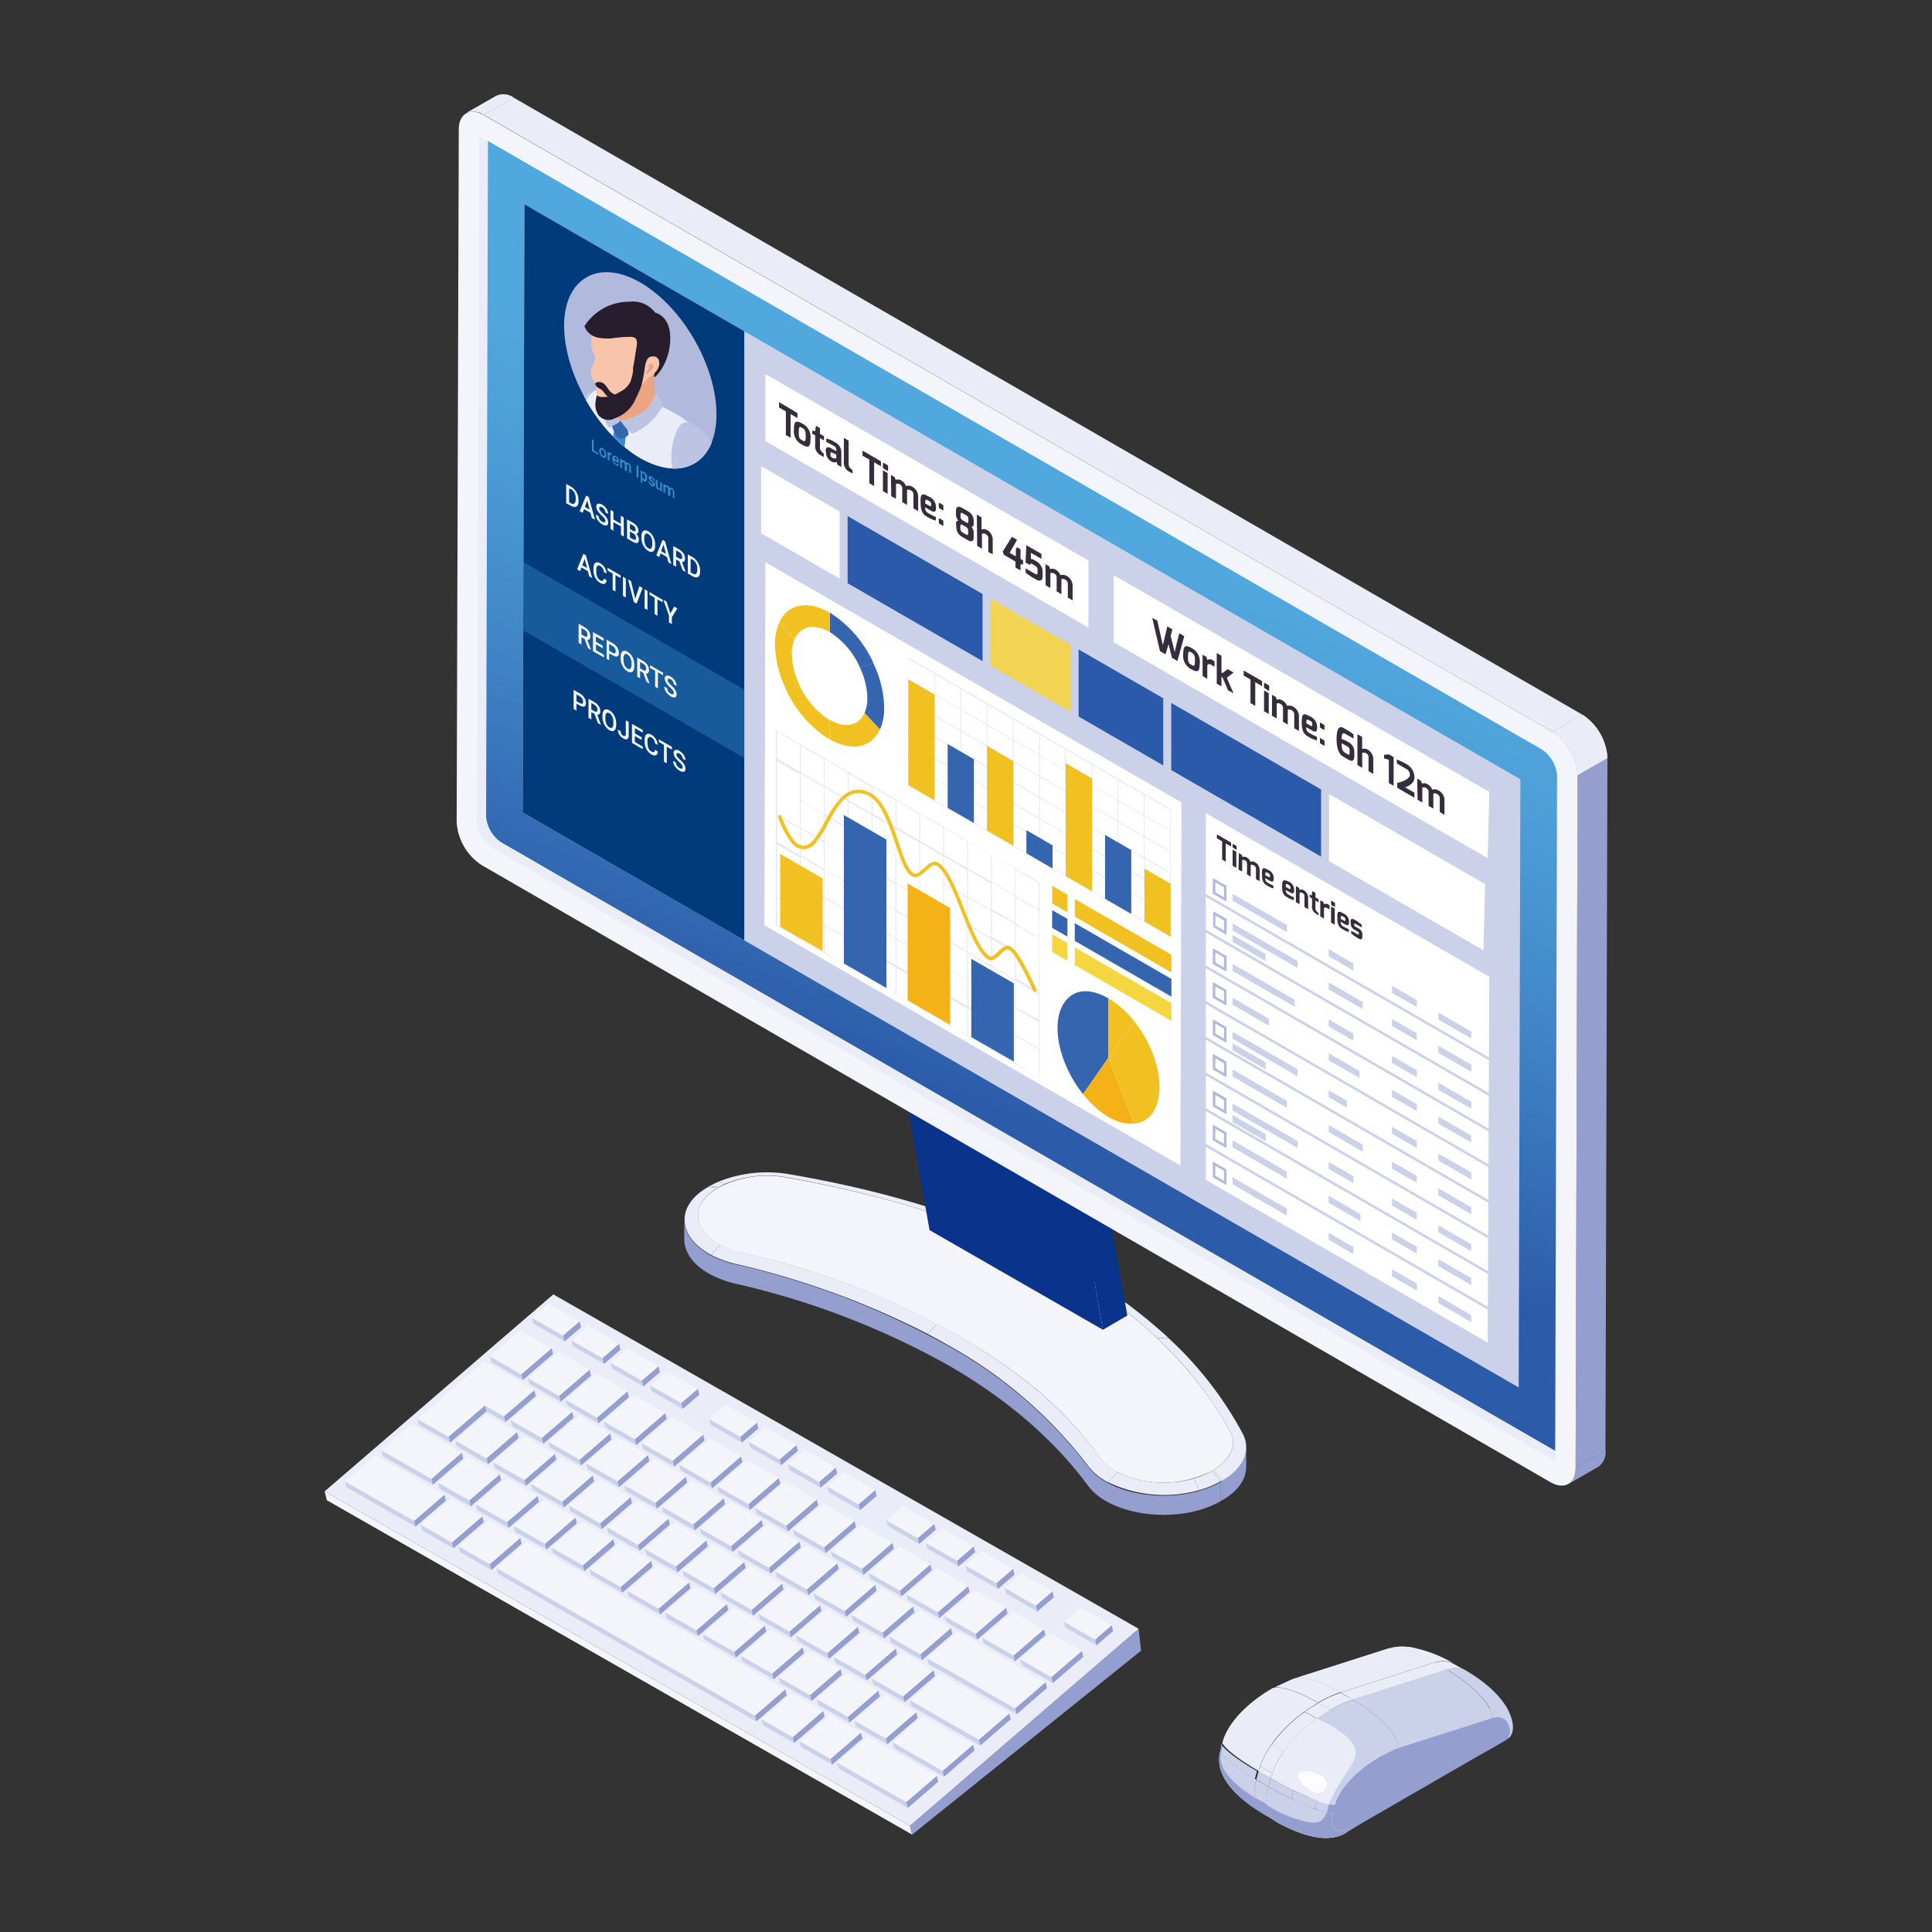 <svg xmlns="http://www.w3.org/2000/svg" xmlns:xlink="http://www.w3.org/1999/xlink" viewBox="0 0 283.46 283.46"><rect x="0" y="0" width="283.46" height="283.46" fill="#333333" stroke="none"/><defs><style>.cls-1{fill:#eaecf7;}.cls-2{fill:#949fd0;}.cls-3{isolation:isolate;}.cls-4{fill:#f4f5fa;}.cls-5{fill:#0a338c;}.cls-6{fill:#1d2d5b;}.cls-7{clip-path:url(#clip-path);}.cls-8{clip-path:url(#clip-path-2);}.cls-9{clip-path:url(#clip-path-3);}.cls-10{fill:url(#New_Gradient_Swatch_copy_2);}.cls-11{fill:#ccd1ea;}.cls-12{fill:#fff;}.cls-13{fill:#013b7b;}.cls-14{opacity:0.3;mix-blend-mode:multiply;}.cls-15{fill:#4c2882;}.cls-16{clip-path:url(#clip-path-4);}.cls-17{clip-path:url(#clip-path-5);}.cls-18{clip-path:url(#clip-path-6);}.cls-19{fill:#fcfbfd;}.cls-20{fill:#f1c121;}.cls-21{fill:#3665b0;}.cls-22{fill:#f5d641;}.cls-23{opacity:0.2;}.cls-24{fill:#7e88b8;}.cls-25{fill:#f5b217;}.cls-26{fill:#362d3c;}.cls-27{fill:#378ccc;}.cls-28{opacity:0.4;}.cls-29{fill:#b1b9dd;}.cls-30{fill:#bdc4e3;}.cls-31{fill:#eca582;}.cls-32{fill:#f8c4ab;}.cls-33{fill:#271d2c;}.cls-34{fill:#2a5aa9;}.cls-35{fill:#f3d352;}</style><clipPath id="clip-path"><path class="cls-1" d="M68.39,16.6l4.38-2.51a2.58,2.58,0,0,1,2.61.25L71,16.86A2.62,2.62,0,0,0,68.39,16.6Z"/></clipPath><clipPath id="clip-path-2"><path class="cls-2" d="M234.48,215.2l-4.38,2.52a2.58,2.58,0,0,0,1.07-2.36l4.38-2.52A2.58,2.58,0,0,1,234.48,215.2Z"/></clipPath><clipPath id="clip-path-3"><path class="cls-1" d="M227.79,107.38l4.38-2.52a8.12,8.12,0,0,1,3.67,6.35l-4.38,2.52A8.12,8.12,0,0,0,227.79,107.38Z"/></clipPath><linearGradient id="New_Gradient_Swatch_copy_2" x1="164.36" y1="77.76" x2="134.38" y2="158.52" gradientUnits="userSpaceOnUse"><stop offset="0" stop-color="#51a8de"/><stop offset="0.2" stop-color="#4d9fd8"/><stop offset="0.53" stop-color="#4187c8"/><stop offset="0.94" stop-color="#2f61ad"/><stop offset="1" stop-color="#2c5ba9"/></linearGradient><clipPath id="clip-path-4"><path class="cls-2" d="M179.07,256.83l0-.12,0-.13c0-.08.05-.16.07-.24a.61.61,0,0,1,0-.13l0-.12,0-.06,0-.12,0-.13v-.06l0-.12c-.17.6,1.92,2.33,5.25,4.27l-.33,1.23C181,259.17,178.91,257.44,179.07,256.83Z"/></clipPath><clipPath id="clip-path-5"><path class="cls-1" d="M203.56,241.9a7.77,7.77,0,0,1,4.38,0,19.53,19.53,0,0,1,5.37,2.19,3.44,3.44,0,0,0-2.86-.14C207.5,242.2,204.84,241.47,203.56,241.9Z"/></clipPath><clipPath id="clip-path-6"><path class="cls-1" d="M189.82,246.29l13.76-4.4c1.28-.41,3.93.32,6.87,2l-13.77,4.4C193.74,246.61,191.1,245.88,189.82,246.29Z"/></clipPath></defs><g class="cls-3"><g id="レイヤー_1" data-name="レイヤー 1"><polygon class="cls-1" points="105.29 174.28 103.9 174.15 104.08 174.04 105.48 174.17 105.29 174.28"/><g class="cls-3"><path class="cls-1" d="M105.48,174.17l-1.4-.13c.39-.22.79-.43,1.22-.62l1.19.24c-.35.16-.69.33-1,.51Z"/><path class="cls-1" d="M106.49,173.66l-1.19-.24a19.18,19.18,0,0,1,10.6-1.12c16.6,2.83,30.8,7.66,42.09,14.17l-1.38.14c-11.05-6.38-25.42-11.06-41.26-13.89a16,16,0,0,0-8.86.94Z"/></g><path class="cls-2" d="M182.84,212.3v2.93c0,1.79-1.21,3.55-3.46,4.85v-2.92c2.24-1.31,3.46-3.06,3.46-4.86Z"/><path class="cls-1" d="M156.61,186.61l1.38-.14a74.27,74.27,0,0,1,13.43,9.81l-1.69,0a69.8,69.8,0,0,0-13.12-9.69Z"/><path class="cls-1" d="M169.73,196.3l1.69,0a53.33,53.33,0,0,1,10.89,14c1.3,2.44.17,5.1-2.93,6.9L178,215.68c2.59-1.5,3.53-3.72,2.45-5.76a56.6,56.6,0,0,0-10.71-13.62Z"/><polygon class="cls-2" points="179.38 217.16 179.37 220.08 179.11 220.24 179.12 217.31 179.38 217.16"/><polygon class="cls-1" points="177.99 215.69 179.38 217.16 179.12 217.31 177.72 215.84 177.99 215.69"/><path class="cls-4" d="M156.61,186.61c10.84,6.25,18.86,14.37,23.83,23.31,1.08,2,.14,4.26-2.45,5.76l-.26.16a15.51,15.51,0,0,1-14.09,0,7,7,0,0,1-2.18-1.87c-5-7.12-12.12-13-20.88-18a113.9,113.9,0,0,0-31.9-12.21,12,12,0,0,1-3.31-1.28c-3.75-2.16-4.12-5.81-.08-8.16l.19-.11a15.43,15.43,0,0,1,9.87-1.45C131.19,175.55,145.56,180.23,156.61,186.61Z"/><path class="cls-2" d="M179.12,217.31v2.92c-4.84,2.82-12.38,2.58-16.86,0a8.43,8.43,0,0,1-2.61-2.23c-5-6.78-11.88-12.71-20.46-17.66a117.09,117.09,0,0,0-31.25-12,14.74,14.74,0,0,1-4-1.52c-2.31-1.33-3.54-3.14-3.54-5V179c0,1.82,1.23,3.63,3.54,5a14.74,14.74,0,0,0,4,1.52,117.22,117.22,0,0,1,31.25,12,65.85,65.85,0,0,1,20.46,17.66,8.55,8.55,0,0,0,2.6,2.24c4.48,2.59,12,2.82,16.87,0Z"/><g class="cls-3"><path class="cls-1" d="M177.73,215.84l1.39,1.47a14,14,0,0,1-3.12,1.31l-.87-1.69a11.79,11.79,0,0,0,2.6-1.09Z"/><path class="cls-1" d="M175.13,216.93l.87,1.69a19.07,19.07,0,0,1-13.39-1.13l1.32-1.5a16,16,0,0,0,11.2.94Z"/><path class="cls-1" d="M163.93,216l-1.32,1.5-.36-.19a8.55,8.55,0,0,1-2.6-2.24,65.85,65.85,0,0,0-20.46-17.66c-1-.57-2-1.14-3.06-1.68l1.34-1.52c1.05.57,2.09,1.14,3.11,1.73,8.76,5.06,15.84,10.9,20.88,18a7,7,0,0,0,2.18,1.87l.29.17Z"/><path class="cls-1" d="M137.47,194.2l-1.34,1.52a120.94,120.94,0,0,0-28.19-10.28,15.28,15.28,0,0,1-3.6-1.32l1.33-1.51a12.87,12.87,0,0,0,3,1.11,116.45,116.45,0,0,1,28.79,10.48Z"/><path class="cls-1" d="M105.67,182.61l-1.33,1.51-.36-.2c-4.48-2.59-4.93-7-.08-9.77l1.39.13c-4,2.35-3.67,6,.08,8.16l.3.17Z"/></g><g class="cls-3"><polygon class="cls-5" points="161.82 195.1 165.4 193.01 156.47 142.38 152.89 144.47 161.82 195.1"/><polygon class="cls-6" points="152.89 144.47 156.47 142.38 131.03 127.76 127.45 129.85 152.89 144.47"/><polygon class="cls-5" points="127.45 129.85 136.38 180.48 161.82 195.1 152.89 144.47 127.45 129.85"/></g><g class="cls-3"><path class="cls-1" d="M68.39,16.6l4.38-2.51a2.58,2.58,0,0,1,2.61.25L71,16.86A2.62,2.62,0,0,0,68.39,16.6Z"/><g class="cls-7"><g class="cls-3"><path class="cls-1" d="M68.39,16.6l4.38-2.51a2.58,2.58,0,0,1,2.61.25L71,16.86a2.62,2.62,0,0,0-2.62-.26Z"/></g></g><path class="cls-2" d="M234.48,215.2l-4.38,2.52a2.58,2.58,0,0,0,1.07-2.36l4.38-2.52A2.58,2.58,0,0,1,234.48,215.2Z"/><g class="cls-8"><g class="cls-3"><path class="cls-2" d="M231.17,215.36l4.38-2.52a2.58,2.58,0,0,1-1.07,2.36l-4.38,2.52a2.58,2.58,0,0,0,1.07-2.36Z"/></g></g><polygon class="cls-2" points="231.46 113.73 235.84 111.21 235.55 212.84 231.17 215.35 231.46 113.73"/><polygon class="cls-1" points="71 16.86 75.39 14.34 232.17 104.86 227.79 107.38 71 16.86"/><path class="cls-1" d="M227.79,107.38l4.38-2.52a8.12,8.12,0,0,1,3.67,6.35l-4.38,2.52A8.12,8.12,0,0,0,227.79,107.38Z"/><g class="cls-9"><g class="cls-3"><path class="cls-1" d="M227.79,107.38l4.38-2.52a8.12,8.12,0,0,1,3.67,6.35l-4.38,2.52a8.12,8.12,0,0,0-3.67-6.35Z"/></g></g><path class="cls-4" d="M227.79,107.38a8.12,8.12,0,0,1,3.67,6.35l-.29,101.63c0,2.33-1.66,3.27-3.69,2.1L70.69,126.94A8.09,8.09,0,0,1,67,120.59L67.31,19c0-2.33,1.66-3.27,3.7-2.1Z"/><path class="cls-1" d="M228.45,113.72l-.28,99.14v1.51l-156-90A5.14,5.14,0,0,1,70,120.6L70.32,20l1.27.73L226.28,110A5.15,5.15,0,0,1,228.45,113.72Z"/><path class="cls-10" d="M228.45,113.72l-.28,99.14L73.47,123.54a5.13,5.13,0,0,1-2.15-3.73l.27-99.13L226.28,110A5.15,5.15,0,0,1,228.45,113.72Z"/><polygon class="cls-11" points="76.69 119.2 76.94 29.98 223.07 114.34 222.82 203.56 76.69 119.2"/><polygon class="cls-12" points="176.91 119.3 176.91 173.11 218.27 196.99 218.51 143.31 176.91 119.3"/><polygon class="cls-12" points="159.7 82.24 112.29 54.87 112.29 64.72 159.7 92.09 159.7 82.24"/><polygon class="cls-12" points="163.39 84.37 163.39 94.22 218.27 125.91 218.51 116.19 163.39 84.37"/><polygon class="cls-13" points="109.2 48.6 109.2 137.96 76.69 119.2 76.81 79.66 76.83 69.66 76.95 29.98 109.2 48.6"/></g><g class="cls-14"><polygon class="cls-15" points="102.69 206.49 79.78 193.66 63.73 207 102.69 206.49"/></g><g class="cls-3"><polygon class="cls-4" points="47.63 218.81 47.95 220.11 133.83 269.17 133.51 267.87 47.63 218.81"/><polygon class="cls-2" points="133.51 267.87 133.83 269.17 167.41 242.19 167.06 238.97 133.51 267.87"/><polygon class="cls-1" points="47.63 218.81 133.51 267.87 167.06 238.97 81.18 189.91 47.63 218.81"/></g><g class="cls-3"><polygon class="cls-11" points="78.03 193.33 78.24 194.19 82.83 196.81 82.61 195.94 78.03 193.33"/><polygon class="cls-2" points="82.61 195.94 82.83 196.81 85.26 194.72 85.04 193.85 82.61 195.94"/><polygon class="cls-4" points="78.03 193.33 82.61 195.94 85.04 193.85 80.46 191.23 78.03 193.33"/></g><g class="cls-3"><polygon class="cls-11" points="71.89 199.01 72.11 199.88 76.69 202.5 76.48 201.63 71.89 199.01"/><polygon class="cls-2" points="76.48 201.63 76.69 202.5 81.15 198.66 80.94 197.79 76.48 201.63"/><polygon class="cls-4" points="71.89 199.01 76.48 201.63 80.94 197.79 76.35 195.17 71.89 199.01"/></g><g class="cls-3"><polygon class="cls-11" points="83.81 196.63 84.02 197.5 88.61 200.12 88.39 199.25 83.81 196.63"/><polygon class="cls-2" points="88.39 199.25 88.61 200.12 91.04 198.02 90.82 197.15 88.39 199.25"/><polygon class="cls-4" points="83.81 196.63 88.39 199.25 90.82 197.15 86.24 194.53 83.81 196.63"/></g><g class="cls-3"><polygon class="cls-11" points="77.45 202.18 77.67 203.05 82.25 205.67 82.03 204.8 77.45 202.18"/><polygon class="cls-2" points="82.03 204.8 82.25 205.67 86.71 201.83 86.49 200.96 82.03 204.8"/><polygon class="cls-4" points="77.45 202.18 82.03 204.8 86.49 200.96 81.91 198.34 77.45 202.18"/></g><g class="cls-3"><polygon class="cls-11" points="89.59 199.93 89.8 200.8 94.39 203.42 94.17 202.55 89.59 199.93"/><polygon class="cls-2" points="94.17 202.55 94.39 203.42 96.82 201.32 96.61 200.45 94.17 202.55"/><polygon class="cls-4" points="89.59 199.93 94.17 202.55 96.61 200.45 92.02 197.83 89.59 199.93"/></g><g class="cls-3"><polygon class="cls-11" points="83 205.36 83.22 206.23 87.81 208.84 87.59 207.98 83 205.36"/><polygon class="cls-2" points="87.59 207.98 87.81 208.84 92.27 205 92.05 204.13 87.59 207.98"/><polygon class="cls-4" points="83 205.36 87.59 207.98 92.05 204.13 87.47 201.52 83 205.36"/></g><g class="cls-3"><polygon class="cls-11" points="95.37 203.23 95.59 204.1 100.17 206.72 99.95 205.85 95.37 203.23"/><polygon class="cls-2" points="99.95 205.85 100.17 206.72 102.6 204.62 102.39 203.75 99.95 205.85"/><polygon class="cls-4" points="95.37 203.23 99.95 205.85 102.39 203.75 97.8 201.14 95.37 203.23"/></g><g class="cls-3"><polygon class="cls-11" points="88.56 208.53 88.78 209.4 93.36 212.02 93.14 211.15 88.56 208.53"/><polygon class="cls-2" points="93.14 211.15 93.36 212.02 97.82 208.18 97.6 207.31 93.14 211.15"/><polygon class="cls-4" points="88.56 208.53 93.14 211.15 97.6 207.31 93.02 204.69 88.56 208.53"/></g><g class="cls-3"><polygon class="cls-11" points="94.12 211.71 94.33 212.57 98.92 215.19 98.7 214.32 94.12 211.71"/><polygon class="cls-2" points="98.7 214.32 98.92 215.19 103.38 211.35 103.16 210.48 98.7 214.32"/><polygon class="cls-4" points="94.12 211.71 98.7 214.32 103.16 210.48 98.58 207.86 94.12 211.71"/></g><g class="cls-3"><polygon class="cls-11" points="104.04 208.19 104.26 209.05 108.84 211.67 108.62 210.8 104.04 208.19"/><polygon class="cls-2" points="108.62 210.8 108.84 211.67 111.27 209.58 111.06 208.71 108.62 210.8"/><polygon class="cls-4" points="104.04 208.19 108.62 210.8 111.06 208.71 106.47 206.09 104.04 208.19"/></g><g class="cls-3"><polygon class="cls-11" points="99.67 214.88 99.89 215.75 104.47 218.37 104.26 217.5 99.67 214.88"/><polygon class="cls-2" points="104.26 217.5 104.47 218.37 108.93 214.52 108.72 213.66 104.26 217.5"/><polygon class="cls-4" points="99.67 214.88 104.26 217.5 108.72 213.66 104.13 211.04 99.67 214.88"/></g><g class="cls-3"><polygon class="cls-11" points="109.82 211.49 110.04 212.36 114.62 214.97 114.4 214.11 109.82 211.49"/><polygon class="cls-2" points="114.4 214.11 114.62 214.97 117.05 212.88 116.84 212.01 114.4 214.11"/><polygon class="cls-4" points="109.82 211.49 114.4 214.11 116.84 212.01 112.25 209.39 109.82 211.49"/></g><g class="cls-3"><polygon class="cls-11" points="105.23 218.05 105.44 218.92 110.03 221.54 109.81 220.67 105.23 218.05"/><polygon class="cls-2" points="109.81 220.67 110.03 221.54 114.49 217.7 114.27 216.83 109.81 220.67"/><polygon class="cls-4" points="105.23 218.05 109.81 220.67 114.27 216.83 109.69 214.21 105.23 218.05"/></g><g class="cls-3"><polygon class="cls-11" points="115.6 214.79 115.82 215.66 120.4 218.28 120.19 217.41 115.6 214.79"/><polygon class="cls-2" points="120.19 217.41 120.4 218.28 122.84 216.18 122.62 215.31 120.19 217.41"/><polygon class="cls-4" points="115.6 214.79 120.19 217.41 122.62 215.31 118.03 212.69 115.6 214.79"/></g><g class="cls-3"><polygon class="cls-11" points="110.78 221.23 111 222.09 115.58 224.71 115.37 223.84 110.78 221.23"/><polygon class="cls-2" points="115.37 223.84 115.58 224.71 120.05 220.87 119.83 220 115.37 223.84"/><polygon class="cls-4" points="110.78 221.23 115.37 223.84 119.83 220 115.24 217.38 110.78 221.23"/></g><g class="cls-3"><polygon class="cls-11" points="121.38 218.09 121.6 218.96 126.18 221.58 125.97 220.71 121.38 218.09"/><polygon class="cls-2" points="125.97 220.71 126.18 221.58 128.62 219.48 128.4 218.62 125.97 220.71"/><polygon class="cls-4" points="121.38 218.09 125.97 220.71 128.4 218.62 123.82 216 121.38 218.09"/></g><g class="cls-3"><polygon class="cls-11" points="116.34 224.4 116.56 225.27 121.14 227.89 120.92 227.02 116.34 224.4"/><polygon class="cls-2" points="120.92 227.02 121.14 227.89 125.6 224.04 125.38 223.18 120.92 227.02"/><polygon class="cls-4" points="116.34 224.4 120.92 227.02 125.38 223.18 120.8 220.56 116.34 224.4"/></g><g class="cls-3"><polygon class="cls-11" points="130.05 223.04 130.27 223.91 134.85 226.53 134.64 225.66 130.05 223.04"/><polygon class="cls-2" points="134.64 225.66 134.85 226.53 137.29 224.44 137.07 223.57 134.64 225.66"/><polygon class="cls-4" points="130.05 223.04 134.64 225.66 137.07 223.57 132.49 220.95 130.05 223.04"/></g><g class="cls-3"><polygon class="cls-11" points="121.9 227.57 122.11 228.44 126.7 231.06 126.48 230.19 121.9 227.57"/><polygon class="cls-2" points="126.48 230.19 126.7 231.06 131.16 227.22 130.94 226.35 126.48 230.19"/><polygon class="cls-4" points="121.9 227.57 126.48 230.19 130.94 226.35 126.36 223.73 121.9 227.57"/></g><g class="cls-3"><polygon class="cls-11" points="135.83 226.35 136.05 227.22 140.63 229.83 140.42 228.97 135.83 226.35"/><polygon class="cls-2" points="140.42 228.97 140.63 229.83 143.07 227.74 142.85 226.87 140.42 228.97"/><polygon class="cls-4" points="135.83 226.35 140.42 228.97 142.85 226.87 138.27 224.25 135.83 226.35"/></g><g class="cls-3"><polygon class="cls-11" points="127.45 230.75 127.67 231.62 132.25 234.23 132.04 233.37 127.45 230.75"/><polygon class="cls-2" points="132.04 233.37 132.25 234.23 136.71 230.39 136.5 229.52 132.04 233.37"/><polygon class="cls-4" points="127.45 230.75 132.04 233.37 136.5 229.52 131.91 226.91 127.45 230.75"/></g><g class="cls-3"><polygon class="cls-11" points="141.62 229.65 141.83 230.52 146.41 233.14 146.2 232.27 141.62 229.65"/><polygon class="cls-2" points="146.2 232.27 146.41 233.14 148.85 231.04 148.63 230.17 146.2 232.27"/><polygon class="cls-4" points="141.62 229.65 146.2 232.27 148.63 230.17 144.05 227.55 141.62 229.65"/></g><g class="cls-3"><polygon class="cls-11" points="133.01 233.92 133.22 234.79 137.81 237.41 137.59 236.54 133.01 233.92"/><polygon class="cls-2" points="137.59 236.54 137.81 237.41 142.27 233.57 142.05 232.7 137.59 236.54"/><polygon class="cls-4" points="133.01 233.92 137.59 236.54 142.05 232.7 137.47 230.08 133.01 233.92"/></g><g class="cls-3"><polygon class="cls-11" points="147.4 232.95 147.61 233.82 152.2 236.44 151.98 235.57 147.4 232.95"/><polygon class="cls-2" points="151.98 235.57 152.2 236.44 154.63 234.34 154.41 233.47 151.98 235.57"/><polygon class="cls-4" points="147.4 232.95 151.98 235.57 154.41 233.47 149.83 230.85 147.4 232.95"/></g><g class="cls-3"><polygon class="cls-11" points="138.56 237.09 138.78 237.96 143.37 240.58 143.15 239.71 138.56 237.09"/><polygon class="cls-2" points="143.15 239.71 143.37 240.58 147.82 236.74 147.61 235.87 143.15 239.71"/><polygon class="cls-4" points="138.56 237.09 143.15 239.71 147.61 235.87 143.02 233.25 138.56 237.09"/></g><g class="cls-3"><polygon class="cls-11" points="144.12 240.27 144.34 241.14 148.92 243.75 148.7 242.89 144.12 240.27"/><polygon class="cls-2" points="148.7 242.89 148.92 243.75 153.38 239.91 153.16 239.04 148.7 242.89"/><polygon class="cls-4" points="144.12 240.27 148.7 242.89 153.16 239.04 148.58 236.43 144.12 240.27"/></g><g class="cls-3"><polygon class="cls-11" points="156.09 237.92 156.31 238.79 160.89 241.4 160.67 240.54 156.09 237.92"/><polygon class="cls-2" points="160.67 240.54 160.89 241.4 163.32 239.31 163.11 238.44 160.67 240.54"/><polygon class="cls-4" points="156.09 237.92 160.67 240.54 163.11 238.44 158.52 235.82 156.09 237.92"/></g><g class="cls-3"><polygon class="cls-11" points="149.68 243.44 149.89 244.31 154.48 246.93 154.26 246.06 149.68 243.44"/><polygon class="cls-2" points="154.26 246.06 154.48 246.93 158.94 243.09 158.72 242.22 154.26 246.06"/><polygon class="cls-4" points="149.68 243.44 154.26 246.06 158.72 242.22 154.14 239.6 149.68 243.44"/></g><g class="cls-3"><polygon class="cls-11" points="71.16 206.21 71.37 207.08 74.15 208.67 73.93 207.8 71.16 206.21"/><polygon class="cls-2" points="73.93 207.8 74.15 208.67 78.61 204.83 78.39 203.96 73.93 207.8"/><polygon class="cls-11" points="61.25 208.18 61.47 209.05 66.05 211.66 65.83 210.79 61.25 208.18"/><polygon class="cls-4" points="61.25 208.18 65.83 210.79 71.16 206.21 73.93 207.8 78.39 203.96 71.03 199.75 69.47 201.1 66.57 203.59 61.25 208.18"/><polygon class="cls-2" points="65.83 210.79 66.05 211.66 71.37 207.08 71.16 206.21 65.83 210.79"/><polygon class="cls-2" points="79.49 210.97 79.71 211.84 84.17 208 83.95 207.13 79.49 210.97"/><polygon class="cls-11" points="74.91 208.35 75.12 209.22 79.71 211.84 79.49 210.97 74.91 208.35"/><polygon class="cls-4" points="74.91 208.35 79.49 210.97 83.95 207.13 79.36 204.51 74.91 208.35"/><polygon class="cls-11" points="66.81 211.35 67.02 212.22 71.61 214.84 71.39 213.97 66.81 211.35"/><polygon class="cls-4" points="66.81 211.35 71.39 213.97 75.85 210.13 71.27 207.51 66.81 211.35"/><polygon class="cls-2" points="71.39 213.97 71.61 214.84 76.07 211 75.85 210.13 71.39 213.97"/></g><g class="cls-3"><polygon class="cls-11" points="80.46 211.53 80.68 212.4 85.26 215.01 85.05 214.15 80.46 211.53"/><polygon class="cls-2" points="85.05 214.15 85.26 215.01 89.72 211.17 89.5 210.31 85.05 214.15"/><polygon class="cls-4" points="80.46 211.53 85.05 214.15 89.5 210.31 84.92 207.69 80.46 211.53"/></g><g class="cls-3"><polygon class="cls-11" points="86.02 214.7 86.23 215.57 90.82 218.19 90.6 217.32 86.02 214.7"/><polygon class="cls-2" points="90.6 217.32 90.82 218.19 95.28 214.35 95.06 213.48 90.6 217.32"/><polygon class="cls-4" points="86.02 214.7 90.6 217.32 95.06 213.48 90.48 210.86 86.02 214.7"/></g><g class="cls-3"><polygon class="cls-11" points="91.57 217.88 91.79 218.74 96.37 221.36 96.16 220.49 91.57 217.88"/><polygon class="cls-2" points="96.16 220.49 96.37 221.36 100.83 217.52 100.62 216.65 96.16 220.49"/><polygon class="cls-4" points="91.57 217.88 96.16 220.49 100.62 216.65 96.03 214.03 91.57 217.88"/></g><g class="cls-3"><polygon class="cls-11" points="97.13 221.05 97.35 221.92 101.93 224.54 101.71 223.67 97.13 221.05"/><polygon class="cls-2" points="101.71 223.67 101.93 224.54 106.39 220.69 106.17 219.82 101.71 223.67"/><polygon class="cls-4" points="97.13 221.05 101.71 223.67 106.17 219.82 101.59 217.21 97.13 221.05"/></g><g class="cls-3"><polygon class="cls-11" points="72.36 214.52 72.58 215.39 77.16 218.01 76.95 217.14 72.36 214.52"/><polygon class="cls-2" points="76.95 217.14 77.16 218.01 81.62 214.17 81.41 213.3 76.95 217.14"/><polygon class="cls-4" points="72.36 214.52 76.95 217.14 81.41 213.3 76.82 210.68 72.36 214.52"/></g><g class="cls-3"><polygon class="cls-11" points="77.92 217.7 78.14 218.57 82.72 221.19 82.5 220.32 77.92 217.7"/><polygon class="cls-2" points="82.5 220.32 82.72 221.19 87.18 217.34 86.96 216.47 82.5 220.32"/><polygon class="cls-4" points="77.92 217.7 82.5 220.32 86.96 216.47 82.38 213.86 77.92 217.7"/></g><g class="cls-3"><polygon class="cls-11" points="83.47 220.87 83.69 221.74 88.28 224.36 88.06 223.49 83.47 220.87"/><polygon class="cls-2" points="88.06 223.49 88.28 224.36 92.73 220.52 92.52 219.65 88.06 223.49"/><polygon class="cls-4" points="83.47 220.87 88.06 223.49 92.52 219.65 87.93 217.03 83.47 220.87"/></g><g class="cls-3"><polygon class="cls-11" points="89.03 224.04 89.25 224.91 93.83 227.53 93.61 226.66 89.03 224.04"/><polygon class="cls-2" points="93.61 226.66 93.83 227.53 98.29 223.69 98.07 222.82 93.61 226.66"/><polygon class="cls-4" points="89.03 224.04 93.61 226.66 98.07 222.82 93.49 220.2 89.03 224.04"/></g><g class="cls-3"><polygon class="cls-11" points="102.69 224.22 102.9 225.09 107.49 227.71 107.27 226.84 102.69 224.22"/><polygon class="cls-2" points="107.27 226.84 107.49 227.71 111.95 223.87 111.73 223 107.27 226.84"/><polygon class="cls-4" points="102.69 224.22 107.27 226.84 111.73 223 107.14 220.38 102.69 224.22"/></g><g class="cls-3"><polygon class="cls-11" points="94.59 227.22 94.8 228.09 99.39 230.71 99.17 229.84 94.59 227.22"/><polygon class="cls-2" points="99.17 229.84 99.39 230.71 103.85 226.87 103.63 226 99.17 229.84"/><polygon class="cls-4" points="94.59 227.22 99.17 229.84 103.63 226 99.05 223.38 94.59 227.22"/></g><g class="cls-3"><polygon class="cls-11" points="108.24 227.4 108.46 228.26 113.04 230.88 112.83 230.01 108.24 227.4"/><polygon class="cls-2" points="112.83 230.01 113.04 230.88 117.5 227.04 117.28 226.17 112.83 230.01"/><polygon class="cls-4" points="108.24 227.4 112.83 230.01 117.28 226.17 112.7 223.55 108.24 227.4"/></g><g class="cls-3"><polygon class="cls-11" points="100.14 230.39 100.36 231.26 104.94 233.88 104.72 233.01 100.14 230.39"/><polygon class="cls-2" points="104.72 233.01 104.94 233.88 109.4 230.04 109.19 229.17 104.72 233.01"/><polygon class="cls-4" points="100.14 230.39 104.72 233.01 109.19 229.17 104.6 226.55 100.14 230.39"/></g><g class="cls-3"><polygon class="cls-11" points="113.8 230.57 114.01 231.44 118.6 234.06 118.38 233.19 113.8 230.57"/><polygon class="cls-2" points="118.38 233.19 118.6 234.06 123.06 230.22 122.84 229.35 118.38 233.19"/><polygon class="cls-4" points="113.8 230.57 118.38 233.19 122.84 229.35 118.26 226.73 113.8 230.57"/></g><g class="cls-3"><polygon class="cls-11" points="105.7 233.57 105.92 234.44 110.5 237.05 110.28 236.19 105.7 233.57"/><polygon class="cls-2" points="110.28 236.19 110.5 237.05 114.96 233.21 114.74 232.34 110.28 236.19"/><polygon class="cls-4" points="105.7 233.57 110.28 236.19 114.74 232.34 110.16 229.72 105.7 233.57"/></g><g class="cls-3"><polygon class="cls-11" points="119.35 233.74 119.57 234.61 124.15 237.23 123.94 236.36 119.35 233.74"/><polygon class="cls-2" points="123.94 236.36 124.15 237.23 128.61 233.39 128.4 232.52 123.94 236.36"/><polygon class="cls-4" points="119.35 233.74 123.94 236.36 128.4 232.52 123.81 229.9 119.35 233.74"/></g><g class="cls-3"><polygon class="cls-11" points="111.25 236.74 111.47 237.61 116.05 240.23 115.84 239.36 111.25 236.74"/><polygon class="cls-2" points="115.84 239.36 116.05 240.23 120.51 236.38 120.3 235.52 115.84 239.36"/><polygon class="cls-4" points="111.25 236.74 115.84 239.36 120.3 235.52 115.71 232.9 111.25 236.74"/></g><g class="cls-3"><polygon class="cls-11" points="124.91 236.92 125.13 237.79 129.71 240.4 129.49 239.53 124.91 236.92"/><polygon class="cls-2" points="129.49 239.53 129.71 240.4 134.17 236.56 133.95 235.69 129.49 239.53"/><polygon class="cls-4" points="124.91 236.92 129.49 239.53 133.95 235.69 129.37 233.07 124.91 236.92"/></g><g class="cls-3"><polygon class="cls-11" points="116.81 239.91 117.03 240.78 121.61 243.4 121.39 242.53 116.81 239.91"/><polygon class="cls-2" points="121.39 242.53 121.61 243.4 126.07 239.56 125.85 238.69 121.39 242.53"/><polygon class="cls-4" points="116.81 239.91 121.39 242.53 125.85 238.69 121.27 236.07 116.81 239.91"/></g><g class="cls-3"><polygon class="cls-11" points="130.47 240.09 130.68 240.96 135.27 243.58 135.05 242.71 130.47 240.09"/><polygon class="cls-2" points="135.05 242.71 135.27 243.58 139.73 239.74 139.51 238.87 135.05 242.71"/><polygon class="cls-4" points="130.47 240.09 135.05 242.71 139.51 238.87 134.93 236.25 130.47 240.09"/></g><g class="cls-3"><polygon class="cls-11" points="122.36 243.09 122.58 243.96 127.17 246.57 126.95 245.71 122.36 243.09"/><polygon class="cls-2" points="126.95 245.71 127.17 246.57 131.63 242.73 131.41 241.86 126.95 245.71"/><polygon class="cls-4" points="122.36 243.09 126.95 245.71 131.41 241.86 126.83 239.25 122.36 243.09"/></g><g class="cls-3"><polygon class="cls-11" points="136.02 243.26 136.24 244.13 149.16 251.51 148.94 250.64 136.02 243.26"/><polygon class="cls-2" points="148.94 250.64 149.16 251.51 153.62 247.67 153.4 246.8 148.94 250.64"/><polygon class="cls-4" points="136.02 243.26 148.94 250.64 153.4 246.8 140.48 239.42 136.02 243.26"/></g><g class="cls-3"><polygon class="cls-11" points="127.92 246.26 128.14 247.13 132.72 249.75 132.5 248.88 127.92 246.26"/><polygon class="cls-2" points="132.5 248.88 132.72 249.75 137.18 245.91 136.97 245.04 132.5 248.88"/><polygon class="cls-4" points="127.92 246.26 132.5 248.88 136.97 245.04 132.38 242.42 127.92 246.26"/></g><g class="cls-3"><polygon class="cls-11" points="55.93 212.76 56.15 213.63 63.51 217.83 63.29 216.97 55.93 212.76"/><polygon class="cls-2" points="63.29 216.97 63.51 217.83 67.97 213.99 67.75 213.12 63.29 216.97"/><polygon class="cls-4" points="55.93 212.76 63.29 216.97 67.75 213.12 60.39 208.92 55.93 212.76"/></g><g class="cls-3"><polygon class="cls-11" points="64.26 217.52 64.48 218.39 69.06 221.01 68.85 220.14 64.26 217.52"/><polygon class="cls-2" points="68.85 220.14 69.06 221.01 73.52 217.17 73.31 216.3 68.85 220.14"/><polygon class="cls-4" points="64.26 217.52 68.85 220.14 73.31 216.3 68.72 213.68 64.26 217.52"/></g><g class="cls-3"><polygon class="cls-11" points="69.82 220.69 70.03 221.56 74.62 224.18 74.4 223.31 69.82 220.69"/><polygon class="cls-2" points="74.4 223.31 74.62 224.18 79.08 220.34 78.86 219.47 74.4 223.31"/><polygon class="cls-4" points="69.82 220.69 74.4 223.31 78.86 219.47 74.28 216.85 69.82 220.69"/></g><g class="cls-3"><polygon class="cls-11" points="75.38 223.87 75.59 224.74 80.17 227.35 79.96 226.49 75.38 223.87"/><polygon class="cls-2" points="79.96 226.49 80.17 227.35 84.64 223.51 84.42 222.65 79.96 226.49"/><polygon class="cls-4" points="75.38 223.87 79.96 226.49 84.42 222.65 79.83 220.03 75.38 223.87"/></g><g class="cls-3"><polygon class="cls-11" points="80.93 227.04 81.15 227.91 85.73 230.53 85.51 229.66 80.93 227.04"/><polygon class="cls-2" points="85.51 229.66 85.73 230.53 90.19 226.69 89.97 225.82 85.51 229.66"/><polygon class="cls-4" points="80.93 227.04 85.51 229.66 89.97 225.82 85.39 223.2 80.93 227.04"/></g><g class="cls-3"><polygon class="cls-11" points="86.49 230.22 86.7 231.08 91.29 233.7 91.07 232.83 86.49 230.22"/><polygon class="cls-2" points="91.07 232.83 91.29 233.7 95.75 229.86 95.53 228.99 91.07 232.83"/><polygon class="cls-4" points="86.49 230.22 91.07 232.83 95.53 228.99 90.95 226.37 86.49 230.22"/></g><g class="cls-3"><polygon class="cls-11" points="92.04 233.39 92.26 234.26 96.84 236.88 96.63 236.01 92.04 233.39"/><polygon class="cls-2" points="96.63 236.01 96.84 236.88 101.3 233.03 101.09 232.17 96.63 236.01"/><polygon class="cls-4" points="92.04 233.39 96.63 236.01 101.09 232.17 96.5 229.55 92.04 233.39"/></g><g class="cls-3"><polygon class="cls-11" points="97.6 236.56 97.81 237.43 102.4 240.05 102.18 239.18 97.6 236.56"/><polygon class="cls-2" points="102.18 239.18 102.4 240.05 106.86 236.21 106.64 235.34 102.18 239.18"/><polygon class="cls-4" points="97.6 236.56 102.18 239.18 106.64 235.34 102.06 232.72 97.6 236.56"/></g><g class="cls-3"><polygon class="cls-11" points="103.15 239.74 103.37 240.6 107.95 243.22 107.74 242.35 103.15 239.74"/><polygon class="cls-2" points="107.74 242.35 107.95 243.22 112.42 239.38 112.2 238.51 107.74 242.35"/><polygon class="cls-4" points="103.15 239.74 107.74 242.35 112.2 238.51 107.61 235.9 103.15 239.74"/></g><g class="cls-3"><polygon class="cls-11" points="108.71 242.91 108.93 243.78 113.51 246.4 113.29 245.53 108.71 242.91"/><polygon class="cls-2" points="113.29 245.53 113.51 246.4 117.97 242.56 117.75 241.69 113.29 245.53"/><polygon class="cls-4" points="108.71 242.91 113.29 245.53 117.75 241.69 113.17 239.07 108.71 242.91"/></g><g class="cls-3"><polygon class="cls-11" points="114.27 246.08 114.48 246.95 119.07 249.57 118.85 248.7 114.27 246.08"/><polygon class="cls-2" points="118.85 248.7 119.07 249.57 123.53 245.73 123.31 244.86 118.85 248.7"/><polygon class="cls-4" points="114.27 246.08 118.85 248.7 123.31 244.86 118.73 242.24 114.27 246.08"/></g><g class="cls-3"><polygon class="cls-11" points="119.82 249.26 120.04 250.13 124.62 252.74 124.41 251.88 119.82 249.26"/><polygon class="cls-2" points="124.41 251.88 124.62 252.74 129.08 248.9 128.87 248.03 124.41 251.88"/><polygon class="cls-4" points="119.82 249.26 124.41 251.88 128.87 248.03 124.28 245.42 119.82 249.26"/></g><g class="cls-3"><polygon class="cls-11" points="50.61 217.34 50.82 218.21 60.96 224 60.75 223.13 50.61 217.34"/><polygon class="cls-2" points="60.75 223.13 60.96 224 65.42 220.16 65.21 219.29 60.75 223.13"/><polygon class="cls-4" points="50.61 217.34 60.75 223.13 65.21 219.29 55.07 213.5 50.61 217.34"/></g><g class="cls-3"><polygon class="cls-11" points="61.72 223.69 61.94 224.56 66.52 227.18 66.3 226.31 61.72 223.69"/><polygon class="cls-2" points="66.3 226.31 66.52 227.18 70.98 223.34 70.76 222.47 66.3 226.31"/><polygon class="cls-4" points="61.72 223.69 66.3 226.31 70.76 222.47 66.18 219.85 61.72 223.69"/></g><g class="cls-3"><polygon class="cls-11" points="67.28 226.86 67.49 227.73 72.08 230.35 71.86 229.48 67.28 226.86"/><polygon class="cls-2" points="71.86 229.48 72.08 230.35 76.54 226.51 76.32 225.64 71.86 229.48"/><polygon class="cls-4" points="67.28 226.86 71.86 229.48 76.32 225.64 71.73 223.02 67.28 226.86"/></g><g class="cls-3"><polygon class="cls-11" points="72.83 230.04 73.05 230.91 110.97 252.57 110.75 251.7 72.83 230.04"/><polygon class="cls-2" points="110.75 251.7 110.97 252.57 115.43 248.73 115.21 247.86 110.75 251.7"/><polygon class="cls-4" points="72.83 230.04 110.75 251.7 115.21 247.86 77.29 226.2 72.83 230.04"/></g><g class="cls-3"><polygon class="cls-11" points="111.72 252.25 111.94 253.12 116.52 255.74 116.31 254.87 111.72 252.25"/><polygon class="cls-2" points="116.31 254.87 116.52 255.74 120.98 251.9 120.77 251.03 116.31 254.87"/><polygon class="cls-4" points="111.72 252.25 116.31 254.87 120.77 251.03 116.18 248.41 111.72 252.25"/></g><g class="cls-3"><polygon class="cls-11" points="133.48 249.43 133.69 250.3 143.83 256.1 143.62 255.23 133.48 249.43"/><polygon class="cls-2" points="143.62 255.23 143.83 256.1 148.29 252.25 148.08 251.38 143.62 255.23"/><polygon class="cls-4" points="133.48 249.43 143.62 255.23 148.08 251.38 137.94 245.59 133.48 249.43"/></g><g class="cls-3"><polygon class="cls-11" points="125.38 252.43 125.59 253.3 130.18 255.92 129.96 255.05 125.38 252.43"/><polygon class="cls-2" points="129.96 255.05 130.18 255.92 134.64 252.08 134.42 251.21 129.96 255.05"/><polygon class="cls-4" points="125.38 252.43 129.96 255.05 134.42 251.21 129.84 248.59 125.38 252.43"/></g><g class="cls-3"><polygon class="cls-11" points="117.28 255.43 117.5 256.3 122.08 258.91 121.86 258.05 117.28 255.43"/><polygon class="cls-2" points="121.86 258.05 122.08 258.91 126.54 255.07 126.32 254.2 121.86 258.05"/><polygon class="cls-4" points="117.28 255.43 121.86 258.05 126.32 254.2 121.74 251.59 117.28 255.43"/></g><g class="cls-3"><polygon class="cls-11" points="130.93 255.6 131.15 256.47 138.51 260.68 138.3 259.81 130.93 255.6"/><polygon class="cls-2" points="138.3 259.81 138.51 260.68 142.97 256.84 142.76 255.97 138.3 259.81"/><polygon class="cls-4" points="130.93 255.6 138.3 259.81 142.76 255.97 135.39 251.76 130.93 255.6"/></g><g class="cls-3"><polygon class="cls-11" points="122.83 258.6 123.05 259.47 133.19 265.26 132.97 264.39 122.83 258.6"/><polygon class="cls-2" points="132.97 264.39 133.19 265.26 137.65 261.42 137.44 260.55 132.97 264.39"/><polygon class="cls-4" points="122.83 258.6 132.97 264.39 137.44 260.55 127.3 254.76 122.83 258.6"/></g><polygon class="cls-2" points="221.49 254.7 195.92 269.46 190.47 261.25 220.42 250.01 221.84 253.54 221.49 254.7"/><path class="cls-2" d="M179.07,256.83l0-.12,0-.13c0-.08.05-.16.07-.24a.61.61,0,0,1,0-.13l0-.12,0-.06,0-.12,0-.13v-.06l0-.12c-.17.6,1.92,2.33,5.25,4.27l-.33,1.23C181,259.17,178.91,257.44,179.07,256.83Z"/><g class="cls-16"><g class="cls-3"><path class="cls-11" d="M184.66,259.87l-.33,1.23c-2.85-1.65-4.78-3.15-5.19-3.94l.34-1.23c.4.78,2.34,2.29,5.18,3.94Z"/></g></g><g class="cls-3"><g class="cls-3"><path class="cls-1" d="M203.56,241.9a7.77,7.77,0,0,1,4.38,0,19.53,19.53,0,0,1,5.37,2.19,3.44,3.44,0,0,0-2.86-.14C207.5,242.2,204.84,241.47,203.56,241.9Z"/><g class="cls-17"><path class="cls-1" d="M203.56,241.9c3.31-1,7.13.64,9.75,2.16a3.44,3.44,0,0,0-2.86-.14c-2.95-1.72-5.61-2.45-6.89-2Z"/></g></g><g class="cls-3"><path class="cls-1" d="M212.24,245l-1.79-1a3.44,3.44,0,0,1,2.86.14l1.79,1a3.44,3.44,0,0,0-2.86-.14Z"/></g><g class="cls-3"><g class="cls-3"><path class="cls-11" d="M215.1,245.1c1.07.65,4.32,2.61,6,5.47.08.14,2,3.45-.1,4.73a.69.69,0,0,0,.35-.65.44.44,0,0,0,.21-.36c0-1.79-1.1-2.71-2.65-2.2.29-1.64-2.69-4.84-6.64-7.13a3.44,3.44,0,0,1,2.86.14Z"/></g></g><g class="cls-3"><path class="cls-1" d="M189.82,246.29l13.76-4.4c1.28-.41,3.93.32,6.87,2l-13.77,4.4C193.74,246.61,191.1,245.88,189.82,246.29Z"/><g class="cls-18"><path class="cls-1" d="M210.45,243.92l-13.77,4.4c-2.94-1.71-5.58-2.44-6.86-2l.69-.22.68-.22h0l.69-.22.69-.22h0l.69-.22.68-.22h0l.69-.22.69-.22h0l.69-.22.68-.22h0l.69-.22.69-.22h0l.69-.22.69-.22h0l.69-.22.68-.22h0l.69-.22.69-.22h0l.69-.22.69-.22h0c1.28-.41,3.93.32,6.87,2Z"/></g></g><polygon class="cls-1" points="198.47 249.36 196.68 248.32 210.45 243.92 212.24 244.96 198.47 249.36"/><g class="cls-3"><path class="cls-1" d="M186.66,247.73c2.87-1.34,2.87-1.34,3.14-1.44,1.27-.42,3.93.31,6.88,2a18,18,0,0,0-3.31,1.52c-3.08-1.79-5.71-2.57-6.71-2.11Z"/></g><g class="cls-3"><path class="cls-1" d="M195.16,250.88l-1.79-1a18,18,0,0,1,3.31-1.52l1.79,1a18,18,0,0,0-3.31,1.52Z"/></g><g class="cls-3"><g class="cls-3"><path class="cls-11" d="M185.41,266.17c-7.57-4.56-6.64-8.16-6.34-9.34-.16.61,1.93,2.34,5.26,4.27-.67,2.49-.14,4.36,1.08,5.07Z"/><path class="cls-2" d="M179.14,257.16c-.12,1-.42,3.21,4.92,6.56a3.06,3.06,0,0,0,1.35,2.45l-.63-.38-.63-.41-.58-.4c-.17-.13-.41-.3-.58-.44l-.52-.42c-.16-.13-.37-.31-.52-.45l-.46-.43c-.14-.14-.32-.32-.45-.47l-.39-.44c-.12-.14-.28-.33-.39-.48l-.32-.44c-.1-.16-.23-.36-.32-.52l-.23-.44c-.08-.19-.19-.45-.26-.64l-.11-.39a5.24,5.24,0,0,1,0-2.59.48.48,0,0,0,.07.33Z"/></g></g><g class="cls-3"><g class="cls-3"><path class="cls-2" d="M197.69,268.3l23.63-13.65a.69.69,0,0,1-.35.65l-2.37,1.37L216.24,258l-2.37,1.37-2.36,1.36-2.36,1.37-2.37,1.36-2.36,1.37-2.36,1.36-2.37,1.37L197.33,269a.7.7,0,0,0,.36-.65Z"/></g></g><g class="cls-3"><g class="cls-3"><path class="cls-11" d="M218.88,252.09l-13.75,4.39c.27-1.63-2.71-4.82-6.66-7.12l13.77-4.4c3.95,2.29,6.93,5.49,6.64,7.13Z"/></g></g><g class="cls-3"><g class="cls-3"><path class="cls-2" d="M187.2,267.21l-1.79-1a3.06,3.06,0,0,1-1.35-2.45l1.79,1a3.06,3.06,0,0,0,1.35,2.45Z"/><path class="cls-11" d="M185.85,264.76l-1.79-1a7.13,7.13,0,0,1,.27-2.62l1.79,1a7.13,7.13,0,0,0-.27,2.62Z"/></g></g><polygon class="cls-11" points="186.12 262.14 184.33 261.11 184.66 259.87 186.45 260.91 186.12 262.14"/><g class="cls-3"><g class="cls-3"><path class="cls-1" d="M179.41,255.6c1.05-3.55,4.48-6.21,7.16-7.83,1-.54,3.63.23,6.8,2.07-3.68,2.12-7.56,5.77-8.71,10-3.32-1.93-5.41-3.66-5.25-4.27Z"/></g><path class="cls-1" d="M193.37,249.84a22.33,22.33,0,0,0-2,1.27l-.28-.13c-9.49-3.92-11.64,4.87-11.66,5a.46.46,0,0,1-.07-.34l.13-.44c.05-.14.11-.32.16-.45l.2-.43c.06-.13.15-.3.22-.43l.25-.42.28-.43.3-.42.32-.41.35-.41.37-.41.4-.4c.12-.12.28-.28.41-.39l.42-.39.45-.38.45-.36c.15-.11.33-.26.48-.36l.48-.34.49-.34.5-.31.51-.31c.94-.54,3.62.23,6.79,2.07Z"/></g><g class="cls-3"><path class="cls-11" d="M202.32,257.78c0-1.52-3.21-4.6-7.16-6.9a18,18,0,0,1,3.31-1.52c3.95,2.3,6.93,5.49,6.66,7.12-.85.29-2,1-2.81,1.3Z"/></g><g class="cls-3"><g class="cls-3"><path class="cls-1" d="M186.45,260.91l-1.79-1c.07-.25.14-.49.23-.73l1.79,1c-.09.24-.16.48-.23.73Z"/><path class="cls-1" d="M186.68,260.18l-1.79-1a13.1,13.1,0,0,1,1.67-3.21l1.78,1a13.42,13.42,0,0,0-1.66,3.21Z"/><path class="cls-1" d="M188.34,257l-1.78-1a20.63,20.63,0,0,1,4.86-4.83l1.79,1a20.86,20.86,0,0,0-4.87,4.83Z"/><path class="cls-1" d="M193.21,252.14l-1.79-1q1-.69,2-1.26l1.79,1c-.65.38-1.31.8-1.95,1.26Z"/></g></g><g class="cls-3"><g class="cls-3"><path class="cls-4" d="M197.33,269c-.9.47-3.62,1.89-10.08-1.71-1.28-.74-1.81-2.61-1.13-5.1,3.95,2.3,8.15,4,9.39,3.83-.56,2,.57,3.26,2.18,2.33a.7.7,0,0,1-.36.65Z"/><path class="cls-11" d="M192.91,265.4a6.73,6.73,0,0,0,2.6.57c-.56,2,.57,3.26,2.18,2.33a.7.7,0,0,1-.36.65l-.38.2a5.25,5.25,0,0,1-1.12.36l-.45.07-.72.05-.5,0c-.19,0-.45,0-.64-.06l-.55-.08-.64-.14-.58-.15-.65-.19-.61-.22-.66-.25-.63-.28-.67-.31-.64-.33-.69-.39c-1.23-.71-1.76-2.58-1.08-5.07,1.15.68,2.33,1.3,3.45,1.84Z"/><path class="cls-2" d="M195.51,266c-.56,2,.57,3.26,2.18,2.33a.7.7,0,0,1-.36.65l-.38.2a5.25,5.25,0,0,1-1.12.36l-.45.07-.72.05-.5,0c-.19,0-.45,0-.64-.06l-.55-.08-.64-.14-.58-.15-.65-.19-.61-.22-.66-.25-.63-.28-.67-.31-.64-.33-.69-.39a3.06,3.06,0,0,1-1.35-2.45l.25.15a16.19,16.19,0,0,0,6.13,2.42c1.63.19,1.94-.45,2.41-1.43a2.57,2.57,0,0,0,.87.07Z"/></g></g><g class="cls-3"><g class="cls-3"><path class="cls-2" d="M195.84,264.74l-.33,1.23a2.57,2.57,0,0,1-.87-.07l.33-1.23a2.59,2.59,0,0,0,.87.07Z"/><path class="cls-11" d="M195,264.67l-.33,1.23a11.67,11.67,0,0,1-1.72-.5l.33-1.23a12,12,0,0,0,1.72.5Z"/><path class="cls-11" d="M193.25,264.17l-.33,1.23a34,34,0,0,1-3.45-1.47l.33-1.24a36.77,36.77,0,0,0,3.45,1.48Z"/><path class="cls-11" d="M189.8,262.69l-.33,1.24c-1.09-.53-2.23-1.13-3.35-1.79l.33-1.23c1.12.65,2.26,1.25,3.35,1.78Z"/></g></g><g class="cls-3"><g class="cls-3"><path class="cls-1" d="M195.84,264.74c-1.23.18-5.44-1.54-9.39-3.83,1.15-4.26,5-7.91,8.71-10,4,2.3,7.16,5.38,7.16,6.9-3.08,1.79-5.86,4.51-6.48,7Z"/><path class="cls-1" d="M202.32,257.78c-3.08,1.79-5.86,4.51-6.48,7a7.31,7.31,0,0,1-2.77-.64l.12,0c1.89.14,3.06-3.26,2-4.47-.83-.94-3.68-2.23-6.82-2.68a21.52,21.52,0,0,1,6.81-6.09c4,2.3,7.16,5.38,7.16,6.9Z"/><path class="cls-11" d="M202.32,257.78c-3.08,1.79-5.86,4.51-6.48,7a2.64,2.64,0,0,1-.88-.07l.09-.19a23.15,23.15,0,0,1,2.07-3.76c1.43-2.16,1.91-2.88,1.75-4-.23-1.56-3-3.44-5.66-4.63.64-.46,1.3-.88,1.95-1.26,4,2.3,7.16,5.38,7.16,6.9Z"/><path class="cls-19" d="M193.93,260.57a1.4,1.4,0,0,1-.17,2.52c-1.24.32-3.58-1.9-3.26-2.73s2.37-.5,3.43.21Z"/></g></g></g><polygon class="cls-1" points="198.47 249.36 197.98 249.1 211.76 244.7 212.24 244.96 198.47 249.36"/><g class="cls-3"><polygon class="cls-12" points="173.34 117.73 173.19 171 112.16 135.76 112.31 82.5 173.34 117.73"/></g><polygon class="cls-20" points="156.61 133.87 154.37 132.57 154.37 129.97 156.61 131.27 156.61 133.87"/><polygon class="cls-21" points="156.61 137.42 154.37 136.13 154.37 133.53 156.61 134.82 156.61 137.42"/><polygon class="cls-22" points="156.61 140.97 154.37 139.68 154.37 137.08 156.61 138.37 156.61 140.97"/><polygon class="cls-20" points="171.87 142.68 157.69 134.49 157.69 131.89 171.87 140.08 171.87 142.68"/><polygon class="cls-21" points="171.87 146.23 157.69 138.04 157.69 135.44 171.87 143.63 171.87 146.23"/><polygon class="cls-22" points="171.87 149.78 157.69 141.59 157.69 139 171.87 147.18 171.87 149.78"/><g class="cls-23"><path class="cls-24" d="M113.82,107.12v28.62l38.69,22.34V129.46l0,0h0l-38.57-22.26h0Zm.13,20.56,3.37,1.95v3.92l-3.37-2Zm38.43,5.77L149,131.5v-3.91l3.38,1.95ZM114,107.35l3.37,2v3.91L114,111.26Zm20.9,20.2v3.92l-3.37-1.95V125.6Zm-3.37,6v-3.91l3.37,2v3.91Zm6.88.06v3.92L135,135.61v-3.92ZM128,131.56v-3.92l3.38,2v3.92Zm0-4.07v-3.91l3.38,2v3.91Zm10.39,2.08v3.92l-3.38-2v-3.91Zm3.5,6.1v3.91l-3.37-2v-3.91Zm0,4.06v3.92l-3.37-2v-3.92Zm-3.5,1.89-3.38-2v-3.91l3.38,2Zm-3.51-2-3.37-1.95v-3.91l3.37,1.94Zm-3.5-2-3.38-2v-3.92l3.38,1.95Zm-6.89-8v-3.92l3.38,1.95v3.91Zm0-4.07v-3.92l3.38,2v3.92Zm17.4,6.13v3.91l-3.37-1.95v-3.91Zm3.51,6.09v3.91L142,139.66v-3.92Zm0,4.07v3.91L142,143.72v-3.91Zm-20.91-8.16v-3.91l3.38,1.95v3.91Zm-3.5-6.09V123.6l3.37,2v3.91Zm0-4.06v-3.92l3.37,2v3.91Zm3.5-2v-3.91l3.38,2v3.91Zm3.51-1.89,3.38,1.95v3.92L128,123.43Zm3.51,2,3.37,2v3.92l-3.37-2Zm3.5,2,3.38,2v3.91L135,127.47Zm3.51,2,3.37,2v3.92l-3.37-1.95Zm3.5,2,3.38,2v3.91L142,131.52Zm3.38,6v3.92L142,135.59v-3.92Zm3.5,6.09v3.92l-3.37-1.95v-3.92Zm0,4.07v3.91l-3.37-1.94v-3.92ZM121,131.58v-3.92l3.37,2v3.92Zm-3.51-6.09v-3.92l3.38,2v3.92Zm0-4.07v-3.91l3.38,1.95v3.91Zm3.51-2v-3.92l3.37,2v3.92Zm0-4.07V111.4l3.37,1.95v3.91Zm3.5-1.89,3.38,2v3.91l-3.38-1.94Zm3.51,2,3.38,2v3.92l-3.38-2Zm3.51,2,3.37,2v3.91l-3.37-2Zm3.5,2,3.38,2v3.92l-3.38-2Zm3.51,2,3.37,2v3.91l-3.37-1.95Zm3.5,2,3.38,1.95v3.91L142,127.46Zm3.51,2,3.37,2v3.92l-3.37-2Zm3.37,6v3.91l-3.37-1.94v-3.92Zm0,4.07v3.91l-3.37-1.95V133.7Zm3.51,6.09v3.91l-3.38-2v-3.91Zm0,8L149,147.77v-3.92l3.38,2Zm-7-3.9v3.92l-3.38-2v-3.92Zm-3.51,1.89-3.37-1.94v-3.92l3.37,2Zm-3.5-2L135,143.74v-3.91l3.38,1.94Zm-3.51-2-3.37-1.95V137.8l3.37,1.95Zm-3.5-2L128,139.69v-3.91l3.38,1.95Zm-3.51-2-3.38-2v-3.92l3.38,1.95Zm-3.51-2L121,135.65v-3.92l3.37,2Zm-6.88-8v-3.91l3.38,2v3.91Zm-3.5-6.09v-3.91l3.37,2v3.91Zm0-4.06v-3.92l3.37,2v3.92Zm3.5-2.05v-3.91l3.38,2v3.91Zm0-4.06v-3.92l3.38,1.95v3.92Zm34.93,24.23-3.38-2v-3.92l3.38,1.95Zm0,4.07-3.38-2v-3.92l3.38,1.95Zm0,12.2L149,151.84v-3.92l3.38,2Zm-3.51-2-3.37-1.95V145.9l3.37,1.95Zm0,.15v3.92l-3.37-2V150Zm-3.5,1.89L142,151.86v-3.92l3.38,1.95Zm-3.51-2-3.37-1.95v-3.91l3.37,1.94Zm-3.5-2L135,147.81v-3.92l3.38,2Zm-3.51-2-3.37-1.95v-3.91l3.37,1.95Zm-3.5-2-3.38-2v-3.92l3.38,1.95Zm-3.51-2-3.38-1.95v-3.92l3.38,2Zm-3.51-2L121,139.71V135.8l3.37,1.95Zm-3.5-2-3.38-1.95v-3.92l3.38,1.95Zm-3.38-6v-3.91l3.38,1.94v3.92Zm-3.5-10,3.37,1.94v3.92L114,127.53Zm0-12.2,3.37,1.94v3.92l-3.37-2Zm38.43,46.43L149,155.9V152l3.38,1.95ZM114,135.66v-3.91l3.37,1.95v3.91Z"/></g><path class="cls-20" d="M151.83,145.5l.11,0a.27.27,0,0,0,.13-.35c-.25-.56-2.45-5.47-3.74-6.25-.69-.42-1.33.18-1.89.72s-.95.86-1.28.64c-1.3-.83-2.48-3.82-3.62-6.7-1.22-3.1-2.38-6-3.81-6.95-.78-.51-1.52.17-2.18.77s-1.13,1-1.54.72c-.81-.51-1.48-2.46-2.18-4.53-1-3-2.21-6.5-4.44-7.39a3.41,3.41,0,0,0-3.91.76A14.83,14.83,0,0,0,121,120.6c-1.37,2.51-2.31,4-3.77,3.31-1.06-.49-2.22-3.15-2.58-4.14a.26.26,0,0,0-.33-.16.26.26,0,0,0-.16.34c.06.15,1.38,3.76,2.85,4.44a2.08,2.08,0,0,0,2.57-.63,14.8,14.8,0,0,0,1.88-2.91c1.43-2.63,2.9-5.34,5.74-4.21,2,.81,3.14,4.14,4.14,7.08.76,2.25,1.42,4.2,2.39,4.8.77.49,1.51-.18,2.17-.78s1.13-1,1.54-.71c1.3.84,2.48,3.82,3.62,6.7,1.22,3.1,2.38,6,3.82,7,.7.45,1.34-.16,1.91-.7s.94-.86,1.27-.66c1,.59,2.88,4.55,3.53,6A.27.27,0,0,0,151.83,145.5Z"/><polygon class="cls-21" points="142.51 152.16 148.75 155.75 148.75 144.28 142.51 140.68 142.51 152.16"/><polygon class="cls-25" points="133.16 146.76 139.4 150.36 139.4 133.22 133.16 129.62 133.16 146.76"/><polygon class="cls-20" points="114.46 135.96 120.7 139.56 120.7 128.88 114.46 125.28 114.46 135.96"/><polygon class="cls-21" points="123.81 141.36 130.05 144.96 130.05 123.18 123.81 119.58 123.81 141.36"/><path class="cls-20" d="M117.27,100.47l-2,.58a17,17,0,0,0,6.41,7.43v-2.86A11.88,11.88,0,0,1,117.27,100.47Z"/><path class="cls-20" d="M126.85,104.59c-.84,1.86-2.82,2.37-5.14,1v2.86c3.35,1.93,6.21,1.2,7.41-1.48Z"/><path class="cls-20" d="M121.72,92.74V89.88c-3.34-1.93-6.21-1.2-7.41,1.48l2.28,2.41C117.42,91.91,119.4,91.4,121.72,92.74Z"/><path class="cls-20" d="M116.17,96a5.38,5.38,0,0,1,.42-2.21l-2.28-2.41a7.79,7.79,0,0,0-.61,3.19,15.74,15.74,0,0,0,1.6,6.5l2-.58A10.86,10.86,0,0,1,116.17,96Z"/><path class="cls-21" d="M126.16,97.89l2-.58a17,17,0,0,0-6.41-7.43v2.86A11.88,11.88,0,0,1,126.16,97.89Z"/><path class="cls-21" d="M127.26,102.38a5.55,5.55,0,0,1-.41,2.21l2.27,2.41a7.79,7.79,0,0,0,.61-3.19,15.74,15.74,0,0,0-1.6-6.5l-2,.58A10.86,10.86,0,0,1,127.26,102.38Z"/><path class="cls-11" d="M171.78,137.46l0,0-38.5-22.23V96.53l0,0,38.5,22.23Zm-38.49-22.28,38.44,22.19V118.81L133.29,96.62Z"/><polygon class="cls-11" points="171.74 121.92 133.25 99.7 133.28 99.66 171.77 121.88 171.74 121.92"/><polygon class="cls-11" points="171.74 125.03 133.25 102.81 133.28 102.76 171.77 124.98 171.74 125.03"/><rect class="cls-11" x="152.48" y="94.77" width="0.06" height="44.44" transform="translate(-25.06 190.58) rotate(-60)"/><rect class="cls-11" x="152.48" y="97.88" width="0.06" height="44.44" transform="translate(-27.75 192.13) rotate(-60)"/><polygon class="cls-11" points="171.74 134.34 133.25 112.11 133.28 112.07 171.77 134.29 171.74 134.34"/><rect class="cls-11" x="167.88" y="116.58" width="0.06" height="18.62" transform="translate(-0.6 0.8) rotate(-0.27)"/><rect class="cls-11" x="164.03" y="114.35" width="0.06" height="18.62" transform="translate(-0.59 0.78) rotate(-0.27)"/><polygon class="cls-11" points="160.24 130.75 160.18 130.75 160.18 112.13 160.24 112.13 160.24 130.75"/><rect class="cls-11" x="156.33" y="109.91" width="0.06" height="18.62" transform="translate(-0.56 0.74) rotate(-0.27)"/><polygon class="cls-11" points="152.54 126.31 152.48 126.31 152.48 107.69 152.54 107.69 152.54 126.31"/><polygon class="cls-11" points="148.69 124.08 148.63 124.08 148.63 105.47 148.69 105.47 148.69 124.08"/><polygon class="cls-11" points="144.84 121.86 144.78 121.86 144.78 103.24 144.84 103.24 144.84 121.86"/><rect class="cls-11" x="140.94" y="101.02" width="0.06" height="18.62" transform="translate(-0.52 0.67) rotate(-0.27)"/><polygon class="cls-11" points="137.14 117.42 137.09 117.42 137.09 98.8 137.14 98.8 137.14 117.42"/><polygon class="cls-20" points="137.11 117.42 133.26 115.19 133.26 99.68 137.11 101.9 137.11 117.42"/><polygon class="cls-21" points="142.89 120.75 139.04 118.53 139.04 109.16 142.89 111.39 142.89 120.75"/><polygon class="cls-21" points="165.98 134.08 162.13 131.86 162.13 122.5 165.98 124.72 165.98 134.08"/><polygon class="cls-21" points="154.43 127.42 150.59 125.19 150.59 121.8 154.43 124.03 154.43 127.42"/><polygon class="cls-20" points="171.75 137.42 167.91 135.19 167.91 127.44 171.75 129.66 171.75 137.42"/><polygon class="cls-20" points="148.66 124.08 144.81 121.86 144.81 109.44 148.66 111.66 148.66 124.08"/><polygon class="cls-20" points="160.21 130.75 156.36 128.53 156.36 111.98 160.21 114.2 160.21 130.75"/><path class="cls-21" d="M162.64,155.17l-3.74,5.36c-3.58-4.46-4.81-10.48-2.74-13.44,1.38-2,3.73-2.19,6.48-.6Z"/><path class="cls-25" d="M162.64,155.17l3.75,9.68c-2.39.22-5.11-1.34-7.49-4.32Z"/><path class="cls-20" d="M162.64,155.17l3.75-5.36c3.58,4.47,4.8,10.49,2.74,13.45a3.52,3.52,0,0,1-2.74,1.59Z"/><path class="cls-20" d="M162.64,155.17v-8.68a13.24,13.24,0,0,1,3.75,3.32Z"/><path class="cls-26" d="M114.3,59,117,60.6v.74l-1-.58v3.47l-.7-.4V60.36l-1-.57Z"/><path class="cls-26" d="M117.7,62.14a2.2,2.2,0,0,1,1.21,2.3c0,1.13-.28,1.35-1.21.81A2.17,2.17,0,0,1,116.49,63C116.49,61.79,116.8,61.62,117.7,62.14Zm0,2.46c.39.23.51.24.51-.57s-.09-1-.51-1.25-.51-.19-.51.66S117.33,64.39,117.7,64.6Z"/><path class="cls-26" d="M119.17,63.18l.43.08.12-.79.58.34v.85l.59.34v.62l-.59-.34V65.5a.92.92,0,0,0,.22.74s.3.29.34.31v.5l-.61-.35a1.53,1.53,0,0,1-.65-1.47V63.87l-.43-.24Z"/><path class="cls-26" d="M121.15,66.15c0-.45.2-.72.77-.39l.78.44a1.2,1.2,0,0,0,0-.19.58.58,0,0,0-.35-.58c-.23-.14-.9-.47-1.12-.58v-.5a3.37,3.37,0,0,1,1.21.5,1.65,1.65,0,0,1,1,1.53v2.13l-.55-.31-.15-.43a.81.81,0,0,1-.8-.09,1.54,1.54,0,0,1-.75-1.25Zm.94,1a1,1,0,0,0,.61.11V66.7l-.64-.31c-.18-.09-.21,0-.21.18v.15A.43.43,0,0,0,122.09,67.15Z"/><path class="cls-26" d="M123.81,64.24l.7.41v3.29c0,.45.09.6.23.73s.3.3.34.32v.49l-.58-.33a1.51,1.51,0,0,1-.69-1.48Z"/><path class="cls-26" d="M126.55,66.12l2.7,1.56v.74l-1-.59v3.48l-.7-.41V67.43l-1-.57Z"/><path class="cls-26" d="M129.54,68c0-.09,0-.12.12-.08l.52.3a.25.25,0,0,1,.12.21V69c0,.09-.05.11-.12.07l-.52-.3a.24.24,0,0,1-.12-.2Zm0,1,.69.4v3.06l-.69-.41Z"/><path class="cls-26" d="M130.71,69.68l.56.32.14.41a.89.89,0,0,1,.83.1,1.54,1.54,0,0,1,.68.8,1.13,1.13,0,0,1,1,.15,1.64,1.64,0,0,1,.79,1.53v2l-.69-.4v-2a.63.63,0,0,0-.3-.59.71.71,0,0,0-.64-.13v2.21l-.7-.4v-2a.64.64,0,0,0-.29-.58.66.66,0,0,0-.63-.1v2.19l-.7-.4Z"/><path class="cls-26" d="M136.2,72.82a1.71,1.71,0,0,1,1.12,1.76c0,.55-.26.62-.74.34l-.84-.48a.84.84,0,0,0,.56.9,5.61,5.61,0,0,0,1,.5v.55a5.07,5.07,0,0,1-1.36-.62c-.67-.39-.87-1-.87-2.08C135,72.38,135.36,72.34,136.2,72.82Zm.2,1.42c.14.08.22,0,.22-.1,0-.39-.05-.49-.38-.68s-.51-.27-.5.4Z"/><path class="cls-26" d="M137.74,73.88c0-.09,0-.12.12-.08l.43.25a.22.22,0,0,1,.12.22v.51c0,.11,0,.11-.12.07l-.43-.25a.24.24,0,0,1-.12-.2Zm0,2.26c0-.08,0-.12.12-.07l.43.25a.22.22,0,0,1,.12.21v.52c0,.1,0,.1-.12.06l-.43-.25a.24.24,0,0,1-.12-.2Z"/><path class="cls-26" d="M140.26,76.86c0-.35.15-.5.39-.42a1.44,1.44,0,0,1-.39-1.06V75c0-.79.42-.75.93-.46L142,75a1.58,1.58,0,0,1,.86,1.5v.3c0,.15,0,.59-.37.46a1.35,1.35,0,0,1,.37,1v.5c0,.85-.46.72-.87.48l-.75-.43a1.63,1.63,0,0,1-.93-1.51Zm1-.5.5.29c.29.16.32,0,.32-.18V76.2a.59.59,0,0,0-.32-.6l-.47-.27c-.23-.13-.36-.17-.36.21v.27A.61.61,0,0,0,141.29,76.36Zm0,1.79.47.27c.21.12.32.07.32-.16v-.4a.61.61,0,0,0-.31-.54l-.51-.29c-.22-.13-.33-.08-.33.17v.4A.6.6,0,0,0,141.32,78.15Z"/><path class="cls-26" d="M143.32,75.51l.69.4v1.77a1,1,0,0,1,.85.11,1.66,1.66,0,0,1,.79,1.53v2L145,81v-2a.61.61,0,0,0-.29-.58.69.69,0,0,0-.64-.11v2.2l-.7-.41Z"/><path class="cls-26" d="M148.46,78.76l.76.45-1.09,1.9.91.52v-1l.15-.35.54.31V82l.37.22v.62l-.37-.07v.91L149,83.3v-.9l-1.71-1-.17-.47Z"/><path class="cls-26" d="M150.46,83.39l1.41.81c.32.19.36,0,.36-.2v-.38a.62.62,0,0,0-.33-.6l-.47-.27c-.17-.1-.3-.08-.3.16l-.66-.38.11-2.54,2.22,1.28V82l-1.55-.89,0,.93a.49.49,0,0,1,.35.06,4.66,4.66,0,0,1,.54.31,1.76,1.76,0,0,1,.83,1.53v.59c0,.79-.52.75-.92.51a10.13,10.13,0,0,1-1.55-1Z"/><path class="cls-26" d="M153.38,82.76l.56.33.13.41a.89.89,0,0,1,.83.1,1.44,1.44,0,0,1,.68.79,1.23,1.23,0,0,1,1,.15,1.67,1.67,0,0,1,.79,1.54v2l-.7-.4v-2a.64.64,0,0,0-.29-.58.74.74,0,0,0-.65-.14v2.22l-.7-.41v-2a.63.63,0,0,0-.29-.59.69.69,0,0,0-.63-.1v2.19l-.69-.4Z"/><path class="cls-26" d="M178.54,122.42l2.09,1.21v.57l-.79-.45v2.68l-.53-.31v-2.68l-.77-.44Z"/><path class="cls-26" d="M180.85,123.9c0-.06,0-.09.1-.05l.4.23a.18.18,0,0,1,.09.16v.4c0,.06,0,.08-.09,0l-.4-.24a.18.18,0,0,1-.1-.15Zm0,.76.54.31v2.36l-.54-.31Z"/><path class="cls-26" d="M181.76,125.17l.43.25.11.32a.66.66,0,0,1,.63.08,1.15,1.15,0,0,1,.53.61.89.89,0,0,1,.74.12,1.27,1.27,0,0,1,.61,1.18v1.56l-.54-.31v-1.57A.48.48,0,0,0,184,127a.58.58,0,0,0-.5-.11s0,.13,0,.15v1.57l-.54-.32v-1.57a.5.5,0,0,0-.23-.45.52.52,0,0,0-.48-.08v1.69l-.54-.31Z"/><path class="cls-26" d="M186,127.6a1.32,1.32,0,0,1,.87,1.36c0,.42-.2.47-.57.26l-.66-.38a.67.67,0,0,0,.44.71,5.3,5.3,0,0,0,.75.38v.42a3.6,3.6,0,0,1-1-.48c-.52-.3-.67-.74-.67-1.6C185.1,127.25,185.34,127.22,186,127.6Zm.16,1.09c.11.07.17,0,.17-.08a.46.46,0,0,0-.3-.52c-.28-.16-.39-.2-.39.31Z"/><path class="cls-26" d="M189,129.32a1.32,1.32,0,0,1,.87,1.36c0,.42-.2.48-.57.26l-.65-.37a.66.66,0,0,0,.43.7,4.41,4.41,0,0,0,.75.38v.42a3.6,3.6,0,0,1-1.05-.48c-.52-.3-.67-.73-.67-1.6S188.32,129,189,129.32Zm.16,1.1c.11.06.17,0,.17-.08a.47.47,0,0,0-.3-.53c-.28-.16-.39-.2-.38.31Z"/><path class="cls-26" d="M190.13,130l.43.25.11.31a.69.69,0,0,1,.65.08,1.28,1.28,0,0,1,.61,1.18v1.58l-.54-.32v-1.58a.47.47,0,0,0-.23-.45.54.54,0,0,0-.49-.08v1.7l-.54-.31Z"/><path class="cls-26" d="M192.13,131.28l.33.07.09-.61.45.26v.66l.46.26v.48l-.46-.27v1a.71.71,0,0,0,.17.57l.26.24v.38L193,134a1.17,1.17,0,0,1-.5-1.13v-1.05l-.33-.19Z"/><path class="cls-26" d="M193.71,132.08l.46.26.08.34a.57.57,0,0,1,.59,0,1.52,1.52,0,0,1,.23.16v.6l-.3-.18c-.22-.13-.38-.18-.52,0v1.51l-.54-.31Z"/><path class="cls-26" d="M195.29,132.24q0-.11.09-.06l.41.24a.18.18,0,0,1,.08.16V133c0,.07,0,.08-.08.05l-.41-.23a.19.19,0,0,1-.09-.16Zm0,.76.54.31v2.36l-.54-.31Z"/><path class="cls-26" d="M197.06,134a1.31,1.31,0,0,1,.86,1.36c0,.42-.2.47-.57.26l-.65-.38a.67.67,0,0,0,.43.71,6,6,0,0,0,.76.38v.42a3.6,3.6,0,0,1-1-.48c-.52-.3-.68-.74-.68-1.6C196.16,133.64,196.41,133.61,197.06,134Zm.15,1.09c.12.07.17,0,.17-.07,0-.3,0-.38-.29-.53s-.39-.2-.39.31Z"/><path class="cls-26" d="M198.15,135.25c0-.36.14-.56.54-.33a5.92,5.92,0,0,1,1.09.75v.4l-.93-.54c-.14-.08-.16,0-.16.07v.11a.24.24,0,0,0,.16.24l.49.28a1,1,0,0,1,.54.93v.24c0,.48-.25.47-.5.33a5.39,5.39,0,0,1-1.14-.79v-.39l1,.56s.13.07.13-.07v-.11a.22.22,0,0,0-.13-.23l-.48-.28a1,1,0,0,1-.58-1Z"/><path class="cls-26" d="M169.8,91.06l.81,3.6.66-2.75.74.43-.25.94.58,2.39.67-2.76.74.43-1,3.64-.8-.47-.5-2L171,96l-.81-.47-1.14-4.88Z"/><path class="cls-26" d="M174.81,95.08a2.21,2.21,0,0,1,1.21,2.3c0,1.14-.28,1.35-1.21.82A2.18,2.18,0,0,1,173.6,96C173.6,94.74,173.92,94.57,174.81,95.08Zm0,2.47c.39.23.51.24.51-.57s-.09-1-.51-1.25-.51-.19-.51.66S174.44,97.34,174.81,97.55Z"/><path class="cls-26" d="M176.44,96.05l.58.34.11.45a.71.71,0,0,1,.76,0,1.55,1.55,0,0,1,.3.21v.78l-.38-.24c-.29-.17-.5-.23-.68,0v2l-.69-.4Z"/><path class="cls-26" d="M178.52,95.81l.69.4v2.47l.15.08.75-.59.88.51-1,.76,1,2.3-.82-.48-.81-1.88-.15-.08v1.41l-.69-.4Z"/><path class="cls-26" d="M182.47,98.38l2.7,1.55v.75l-1-.59v3.47l-.7-.4V99.69l-1-.57Z"/><path class="cls-26" d="M185.46,100.3c0-.09,0-.12.12-.08l.52.3a.25.25,0,0,1,.12.21v.51c0,.09-.05.11-.12.07l-.52-.3a.24.24,0,0,1-.12-.2Zm0,1,.69.4v3.06l-.69-.41Z"/><path class="cls-26" d="M186.63,101.94l.56.32.14.41a.87.87,0,0,1,.82.1,1.54,1.54,0,0,1,.69.79,1.18,1.18,0,0,1,.95.16,1.64,1.64,0,0,1,.79,1.53v2l-.69-.41v-2a.63.63,0,0,0-.3-.59.72.72,0,0,0-.65-.13s0,.15,0,.18v2l-.7-.4v-2a.63.63,0,0,0-.3-.58.64.64,0,0,0-.62-.1v2.19l-.7-.4Z"/><path class="cls-26" d="M192.12,105.08a1.71,1.71,0,0,1,1.12,1.76c0,.55-.26.62-.74.34l-.84-.48a.84.84,0,0,0,.56.9,5.61,5.61,0,0,0,1,.5v.55a5.25,5.25,0,0,1-1.36-.62c-.67-.39-.87-1-.87-2.08C191,104.64,191.28,104.6,192.12,105.08Zm.2,1.42c.14.08.22,0,.22-.1,0-.39,0-.49-.38-.68s-.51-.27-.5.4Z"/><path class="cls-26" d="M193.66,106.14c0-.09,0-.12.12-.08l.43.25a.22.22,0,0,1,.12.22V107c0,.11-.05.1-.12.06l-.43-.24a.24.24,0,0,1-.12-.2Zm0,2.26c0-.08,0-.12.12-.07l.43.25a.22.22,0,0,1,.12.21v.52c0,.1-.05.1-.12.06l-.43-.25a.24.24,0,0,1-.12-.2Z"/><path class="cls-26" d="M197,106.75a9.56,9.56,0,0,1,1.59,1v.61l-1.25-.72c-.45-.26-.49.34-.5.78a4.29,4.29,0,0,1,1,.46,1.55,1.55,0,0,1,.86,1.48V111c0,.7-.36.75-.89.44l-.71-.41c-.58-.33-1-1-1-2.77C196.14,106.75,196.57,106.54,197,106.75Zm.32,3.68.38.22c.2.12.31.13.31-.18v-.38a.53.53,0,0,0-.3-.55l-.87-.5C196.84,109.62,196.89,110.18,197.32,110.43Z"/><path class="cls-26" d="M199.16,107.72l.69.4v1.78a.92.92,0,0,1,.85.11,1.64,1.64,0,0,1,.79,1.53v2l-.7-.4v-2a.62.62,0,0,0-.29-.58.72.72,0,0,0-.64-.11v2.2l-.7-.4Z"/><path class="cls-26" d="M203.07,110.75l.71-.07.69.4v4.21l-.7-.4v-3.41l-.7-.21Z"/><path class="cls-26" d="M204.92,111.43a9.56,9.56,0,0,1,1.52.73,2.21,2.21,0,0,1,1.08,1.93c0,.94-1.05,1.31-1.38,1.43l1.38.79v.74L205,115.58v-.71c.47-.1,1.86-.52,1.86-1.18a1,1,0,0,0-.6-.91l-1.3-.75Z"/><path class="cls-26" d="M207.93,114.24l.56.32.14.41a.89.89,0,0,1,.83.1,1.56,1.56,0,0,1,.68.79,1.18,1.18,0,0,1,1,.16,1.63,1.63,0,0,1,.79,1.53v2l-.69-.41v-2a.63.63,0,0,0-.3-.58.72.72,0,0,0-.64-.14v2.22l-.7-.4v-2a.65.65,0,0,0-.29-.59.69.69,0,0,0-.63-.1v2.2l-.7-.41Z"/><path class="cls-27" d="M87.11,66.08l.68.4v.23l-.94-.54V64.45l.26.15Z"/><path class="cls-27" d="M87.92,66.14a.68.68,0,0,1,.06-.31.26.26,0,0,1,.19-.12.41.41,0,0,1,.26.07,1,1,0,0,1,.37.38,1.2,1.2,0,0,1,.15.53v.07a.67.67,0,0,1-.06.3.24.24,0,0,1-.18.13.51.51,0,0,1-.27-.08.92.92,0,0,1-.38-.4,1.19,1.19,0,0,1-.14-.56Zm.25.16a.83.83,0,0,0,.07.36.48.48,0,0,0,.2.22c.08.05.15.05.19,0a.42.42,0,0,0,.07-.29.78.78,0,0,0-.07-.35.5.5,0,0,0-.2-.23.16.16,0,0,0-.19,0A.42.42,0,0,0,88.17,66.3Z"/><path class="cls-27" d="M89.74,66.82l-.1-.07c-.11-.06-.19,0-.23,0v.88l-.25-.14V66.22l.24.14v.15c.06-.08.14-.09.25,0l.08.06Z"/><path class="cls-27" d="M90.37,68.23a1,1,0,0,1-.38-.4,1,1,0,0,1-.15-.54v0a.64.64,0,0,1,.06-.3.23.23,0,0,1,.18-.13.43.43,0,0,1,.26.06.89.89,0,0,1,.35.37,1.19,1.19,0,0,1,.12.54v.12l-.72-.42a.85.85,0,0,0,.09.31.58.58,0,0,0,.2.21c.12.06.21.06.28,0l.14.22a.25.25,0,0,1-.18.08A.52.52,0,0,1,90.37,68.23Zm0-1.12a.15.15,0,0,0-.17,0,.25.25,0,0,0-.08.18l.48.28v0a.66.66,0,0,0-.07-.26A.44.44,0,0,0,90.34,67.11Z"/><path class="cls-27" d="M91.24,67.43v.13c.08-.06.18,0,.32,0a.64.64,0,0,1,.3.37c.08-.08.2-.08.34,0a.69.69,0,0,1,.28.28.82.82,0,0,1,.09.4v.84l-.25-.15V68.5a.39.39,0,0,0,0-.2.36.36,0,0,0-.15-.15.2.2,0,0,0-.14,0,.15.15,0,0,0-.07.1v.88L91.67,69v-.84a.37.37,0,0,0-.2-.34c-.1-.06-.17,0-.21,0v.92L91,68.57V67.29Z"/><path class="cls-27" d="M93.66,70.1,93.4,70V68.23l.26.15Z"/><path class="cls-27" d="M94.92,70.2a.54.54,0,0,1-.12.41c-.07.07-.18.07-.31,0a.79.79,0,0,1-.29-.31v.61L94,70.76V69l.23.13v.14c.07-.06.17-.06.3,0a.78.78,0,0,1,.32.35,1.43,1.43,0,0,1,.11.56ZM94.67,70a1,1,0,0,0-.06-.35.52.52,0,0,0-.19-.22c-.1-.06-.18,0-.22,0v.57a.52.52,0,0,0,.22.28c.08,0,.14,0,.19,0A.48.48,0,0,0,94.67,70Z"/><path class="cls-27" d="M95.75,71a.23.23,0,0,0,0-.15l-.18-.17a1.37,1.37,0,0,1-.21-.2.61.61,0,0,1-.19-.41.2.2,0,0,1,.12-.21.4.4,0,0,1,.31.07.84.84,0,0,1,.32.3.65.65,0,0,1,.12.36l-.25-.14a.37.37,0,0,0,0-.17.47.47,0,0,0-.14-.14.2.2,0,0,0-.14,0s0,0,0,.09a.27.27,0,0,0,0,.13,1.79,1.79,0,0,0,.19.18,2.76,2.76,0,0,1,.24.23,1,1,0,0,1,.12.19.48.48,0,0,1,0,.2q0,.18-.12.21a.45.45,0,0,1-.33-.08.91.91,0,0,1-.24-.2,1,1,0,0,1-.17-.25.61.61,0,0,1-.06-.25l.24.14a.53.53,0,0,0,.07.2.43.43,0,0,0,.16.14c.07,0,.12.06.15,0S95.75,71,95.75,71Z"/><path class="cls-27" d="M96.89,71.84c-.07.06-.18,0-.31,0a.75.75,0,0,1-.28-.28.88.88,0,0,1-.09-.41v-.83l.25.15v.82a.37.37,0,0,0,.18.35c.12.07.2.07.24,0v-.92l.25.15v1.28L96.89,72Z"/><path class="cls-27" d="M97.62,71.11v.13c.07-.06.18,0,.31,0a.7.7,0,0,1,.31.37c.08-.08.19-.08.34,0a.72.72,0,0,1,.27.28.82.82,0,0,1,.09.4v.84L98.71,73v-.84a.39.39,0,0,0,0-.2.36.36,0,0,0-.15-.15.21.21,0,0,0-.14,0,.16.16,0,0,0-.08.1v.88L98,72.63v-.84a.37.37,0,0,0-.2-.34c-.1-.06-.17,0-.21,0v.93l-.25-.15V71Z"/><path class="cls-4" d="M83.07,73.84V71l.72.41a1.94,1.94,0,0,1,.57.5,2.28,2.28,0,0,1,.52,1.47v.14a1.22,1.22,0,0,1-.13.62.48.48,0,0,1-.39.24,1.14,1.14,0,0,1-.59-.17Zm.43-2.16v2l.27.16c.22.12.39.14.51,0a.72.72,0,0,0,.18-.58v-.16a1.77,1.77,0,0,0-.17-.79,1.22,1.22,0,0,0-.5-.53Z"/><path class="cls-4" d="M86.63,75.24l-.94-.54-.2.54L85.05,75,86,72.71l.38.22.92,3.33L86.83,76Zm-.82-.86.7.4-.35-1.36Z"/><path class="cls-4" d="M88.81,76.43a.66.66,0,0,0-.11-.35,3,3,0,0,0-.41-.43,4,4,0,0,1-.46-.5,1.33,1.33,0,0,1-.34-.82.4.4,0,0,1,.24-.42.78.78,0,0,1,.62.14,2,2,0,0,1,.46.37,1.93,1.93,0,0,1,.31.49,1.33,1.33,0,0,1,.11.5l-.42-.24a.75.75,0,0,0-.12-.41.88.88,0,0,0-.34-.32.46.46,0,0,0-.32-.09c-.08,0-.11.1-.11.22a.58.58,0,0,0,.12.33,3,3,0,0,0,.41.44,3.85,3.85,0,0,1,.45.48,1.49,1.49,0,0,1,.25.43,1,1,0,0,1,.08.42c0,.24-.07.38-.23.43a.9.9,0,0,1-.63-.16,2,2,0,0,1-.49-.39,2.06,2.06,0,0,1-.34-.51,1.32,1.32,0,0,1-.12-.54l.42.25a.82.82,0,0,0,.14.45,1,1,0,0,0,.39.35q.22.14.33.09C88.77,76.62,88.81,76.55,88.81,76.43Z"/><path class="cls-4" d="M91.53,78.73l-.42-.25V77.24L90,76.61v1.25l-.42-.25v-2.8l.42.24v1.17l1.09.63V75.68l.42.24Z"/><path class="cls-4" d="M92,79v-2.8l.83.48a1.91,1.91,0,0,1,.63.55,1.23,1.23,0,0,1,.21.7.44.44,0,0,1-.09.29.29.29,0,0,1-.26.09,1.17,1.17,0,0,1,.3.4,1.05,1.05,0,0,1,.11.48c0,.26-.07.42-.22.47s-.35,0-.63-.15Zm.42-1.38.41.24a.43.43,0,0,0,.31.08c.08,0,.11-.1.11-.23a.61.61,0,0,0-.1-.36,1,1,0,0,0-.32-.28l-.41-.23Zm0,.36v.88l.47.27c.13.07.23.1.31.06s.11-.11.11-.25a.74.74,0,0,0-.39-.67Z"/><path class="cls-4" d="M96.12,80.05a1.48,1.48,0,0,1-.12.65.47.47,0,0,1-.36.27.75.75,0,0,1-.52-.14,1.68,1.68,0,0,1-.53-.47,2.45,2.45,0,0,1-.36-.68,2.54,2.54,0,0,1-.12-.78v-.16a1.48,1.48,0,0,1,.12-.65.47.47,0,0,1,.36-.27.78.78,0,0,1,.52.13,1.81,1.81,0,0,1,.53.47,2.19,2.19,0,0,1,.35.68,2.34,2.34,0,0,1,.13.79Zm-.42-.39a2,2,0,0,0-.15-.81,1.06,1.06,0,0,0-.44-.49q-.27-.17-.42,0a.84.84,0,0,0-.16.61v.16a2,2,0,0,0,.15.8,1,1,0,0,0,.44.5c.18.11.33.11.43,0a1,1,0,0,0,.15-.64Z"/><path class="cls-4" d="M97.86,81.73l-.94-.54-.19.54-.44-.26.92-2.27.37.22.92,3.33-.44-.25ZM97,80.86l.71.41-.36-1.37Z"/><path class="cls-4" d="M99.67,82.35l-.47-.27v1.07l-.42-.24v-2.8l.85.49a1.87,1.87,0,0,1,.65.59,1.38,1.38,0,0,1,.23.76.57.57,0,0,1-.12.41.4.4,0,0,1-.33.1l.55,1.48v0l-.45-.26Zm-.47-.67.43.25c.15.08.26.11.34.07s.12-.13.12-.27a.81.81,0,0,0-.11-.41,1,1,0,0,0-.34-.32l-.44-.26Z"/><path class="cls-4" d="M100.91,84.14v-2.8l.72.41a2.05,2.05,0,0,1,.57.5,2.31,2.31,0,0,1,.38.69,2.28,2.28,0,0,1,.14.77v.15a1.21,1.21,0,0,1-.14.62.46.46,0,0,1-.39.24,1,1,0,0,1-.58-.18Zm.42-2.17v2l.28.16q.33.19.51.06a.81.81,0,0,0,.18-.59v-.15a1.69,1.69,0,0,0-.18-.8,1.32,1.32,0,0,0-.49-.53Z"/><path class="cls-4" d="M86.25,83.8l-.94-.55-.2.54-.44-.25.92-2.28.38.22.92,3.34-.44-.26Zm-.82-.87.7.4L85.78,82Z"/><path class="cls-4" d="M89,85.11c0,.29-.12.47-.29.54a.76.76,0,0,1-.66-.14,1.71,1.71,0,0,1-.52-.45,2.32,2.32,0,0,1-.46-1.4V83.4a1.36,1.36,0,0,1,.12-.63.44.44,0,0,1,.35-.26.77.77,0,0,1,.53.14,1.81,1.81,0,0,1,.64.62,1.88,1.88,0,0,1,.29.88l-.42-.25a1.28,1.28,0,0,0-.15-.52,1.07,1.07,0,0,0-.36-.34c-.19-.11-.33-.11-.43,0a.87.87,0,0,0-.15.59v.25a2,2,0,0,0,.14.77,1,1,0,0,0,.42.48c.16.1.29.13.37.09s.14-.15.16-.34Z"/><path class="cls-4" d="M91.06,84.82l-.76-.44v2.41l-.41-.24V84.14l-.75-.43v-.4l1.92,1.11Z"/><path class="cls-4" d="M91.82,87.67l-.42-.24V84.62l.42.25Z"/><path class="cls-4" d="M93.2,87.85,93.81,86l.47.27-.88,2.3-.4-.24L92.13,85l.46.27Z"/><path class="cls-4" d="M95,89.5l-.42-.24V86.45l.42.25Z"/><path class="cls-4" d="M97.22,88.37l-.76-.43v2.41l-.41-.24V87.7l-.75-.44v-.39L97.22,88Z"/><path class="cls-4" d="M98.36,90l.56-1,.46.27-.81,1.3v1l-.42-.24v-1L97.33,88l.47.27Z"/><g class="cls-28"><polygon class="cls-27" points="109.2 101.19 109.2 111.2 76.81 92.5 76.83 82.5 109.2 101.19"/></g><path class="cls-4" d="M85.78,93.75l-.47-.27v1.08l-.42-.24V91.51l.85.5a1.87,1.87,0,0,1,.65.59,1.38,1.38,0,0,1,.23.76.55.55,0,0,1-.12.4.37.37,0,0,1-.33.11l.55,1.48v0l-.45-.26Zm-.47-.66.43.25a.43.43,0,0,0,.34.07q.12-.06.12-.27a.81.81,0,0,0-.11-.41.92.92,0,0,0-.33-.32l-.45-.26Z"/><path class="cls-4" d="M88.44,95.11l-1-.57v.86l1.17.67v.39L87,95.55V92.74l1.58.91v.4l-1.16-.67v.77l1,.58Z"/><path class="cls-4" d="M89.37,95.87v1L89,96.66v-2.8l.93.53a1.93,1.93,0,0,1,.65.62,1.56,1.56,0,0,1,.23.79c0,.27-.07.44-.23.5s-.37,0-.66-.14Zm0-.4.51.3c.15.08.26.11.34.07s.12-.13.12-.28a.88.88,0,0,0-.12-.44,1,1,0,0,0-.33-.33l-.52-.3Z"/><path class="cls-4" d="M93.07,97.71a1.45,1.45,0,0,1-.12.65.5.5,0,0,1-.36.28.87.87,0,0,1-.52-.14,1.68,1.68,0,0,1-.53-.47,2.6,2.6,0,0,1-.36-.68,2.66,2.66,0,0,1-.12-.79v-.15a1.45,1.45,0,0,1,.12-.65.46.46,0,0,1,.36-.28.79.79,0,0,1,.52.14,1.68,1.68,0,0,1,.53.47,2.14,2.14,0,0,1,.35.67,2.4,2.4,0,0,1,.13.8Zm-.42-.39a1.94,1.94,0,0,0-.15-.8,1.14,1.14,0,0,0-.44-.5q-.27-.15-.42,0a.86.86,0,0,0-.16.61v.16a2,2,0,0,0,.15.81,1.14,1.14,0,0,0,.44.5c.18.11.33.11.43,0a1,1,0,0,0,.15-.63Z"/><path class="cls-4" d="M94.38,98.72l-.47-.27v1.08l-.42-.25v-2.8l.85.49a1.87,1.87,0,0,1,.65.59,1.42,1.42,0,0,1,.23.77.56.56,0,0,1-.12.4.35.35,0,0,1-.32.1l.54,1.48v0l-.45-.26Zm-.47-.66.44.25a.36.36,0,0,0,.33.06q.12,0,.12-.27a.84.84,0,0,0-.11-.41,1.12,1.12,0,0,0-.33-.32l-.45-.25Z"/><path class="cls-4" d="M97.29,99.07l-.76-.44V101l-.41-.24V98.39L95.37,98v-.4l1.92,1.11Z"/><path class="cls-4" d="M98.85,101.66a.63.63,0,0,0-.11-.35,2.93,2.93,0,0,0-.41-.44,4,4,0,0,1-.46-.5,1.37,1.37,0,0,1-.34-.82.4.4,0,0,1,.24-.42.86.86,0,0,1,.63.14,2,2,0,0,1,.45.37,1.93,1.93,0,0,1,.31.49,1.38,1.38,0,0,1,.11.51l-.42-.25a.78.78,0,0,0-.12-.41,1,1,0,0,0-.34-.32c-.14-.08-.24-.11-.32-.08s-.11.09-.11.22a.56.56,0,0,0,.12.32,2.56,2.56,0,0,0,.41.44,3.22,3.22,0,0,1,.45.48,1.63,1.63,0,0,1,.25.43,1.06,1.06,0,0,1,.08.43c0,.23-.07.37-.23.42a.81.81,0,0,1-.63-.16,1.79,1.79,0,0,1-.48-.39,1.86,1.86,0,0,1-.35-.51,1.31,1.31,0,0,1-.12-.53l.42.24a.82.82,0,0,0,.14.45,1.14,1.14,0,0,0,.39.36c.15.08.26.11.33.08S98.85,101.77,98.85,101.66Z"/><path class="cls-4" d="M84.58,103.26v1l-.42-.25v-2.8l.93.54a1.78,1.78,0,0,1,.64.61,1.48,1.48,0,0,1,.24.79c0,.28-.08.44-.23.51a.82.82,0,0,1-.66-.15Zm0-.39.51.29c.15.08.26.11.34.07s.12-.13.12-.28a.82.82,0,0,0-.12-.43.87.87,0,0,0-.33-.33l-.52-.3Z"/><path class="cls-4" d="M87.23,104.75l-.47-.27v1.08l-.42-.25v-2.8l.85.49a1.89,1.89,0,0,1,.65.6,1.29,1.29,0,0,1,.23.76.55.55,0,0,1-.12.4.34.34,0,0,1-.32.1l.54,1.49v0l-.45-.26Zm-.47-.66.44.25a.4.4,0,0,0,.33.07q.12-.06.12-.27a.88.88,0,0,0-.11-.42,1.12,1.12,0,0,0-.33-.32l-.45-.25Z"/><path class="cls-4" d="M90.41,106.33a1.36,1.36,0,0,1-.13.66.44.44,0,0,1-.35.27.83.83,0,0,1-.53-.14,1.77,1.77,0,0,1-.52-.47,2.33,2.33,0,0,1-.36-.68,2.89,2.89,0,0,1-.13-.78V105a1.47,1.47,0,0,1,.13-.65.49.49,0,0,1,.36-.28.87.87,0,0,1,.52.14,1.8,1.8,0,0,1,.53.47,2.19,2.19,0,0,1,.35.68,2.56,2.56,0,0,1,.13.79Zm-.42-.39a1.81,1.81,0,0,0-.16-.8,1.06,1.06,0,0,0-.43-.5c-.18-.1-.32-.1-.43,0a.92.92,0,0,0-.15.61v.17a2,2,0,0,0,.15.8,1.13,1.13,0,0,0,.43.5c.19.11.33.11.44,0a.93.93,0,0,0,.15-.63Z"/><path class="cls-4" d="M91.82,105.68l.42.24v2c0,.27-.07.44-.22.52a.61.61,0,0,1-.57-.1,1.59,1.59,0,0,1-.59-.56,1.43,1.43,0,0,1-.2-.73l.42.24a.69.69,0,0,0,.37.66q.17.11.27,0a.35.35,0,0,0,.1-.3Z"/><path class="cls-4" d="M94.14,108.57l-1-.58v.86l1.16.68v.39L92.72,109v-2.8l1.58.91v.39l-1.15-.67v.78l1,.57Z"/><path class="cls-4" d="M96.51,110.27c0,.29-.12.46-.29.54a.76.76,0,0,1-.66-.14,1.71,1.71,0,0,1-.52-.45,2.32,2.32,0,0,1-.46-1.4v-.26a1.36,1.36,0,0,1,.12-.63.47.47,0,0,1,.35-.27.9.9,0,0,1,.53.14,1.93,1.93,0,0,1,.64.63,1.88,1.88,0,0,1,.29.88l-.42-.25a1.1,1.1,0,0,0-.16-.52,1,1,0,0,0-.35-.34c-.19-.11-.33-.11-.43,0a.82.82,0,0,0-.15.59V109a2,2,0,0,0,.14.77,1,1,0,0,0,.42.48.45.45,0,0,0,.37.09c.08,0,.14-.15.16-.34Z"/><path class="cls-4" d="M98.59,110l-.76-.44V112l-.42-.24V109.3l-.75-.44v-.39l1.93,1.11Z"/><path class="cls-4" d="M100.15,112.57a.63.63,0,0,0-.11-.35,2.93,2.93,0,0,0-.41-.44,5.13,5.13,0,0,1-.47-.5,1.38,1.38,0,0,1-.33-.82.4.4,0,0,1,.24-.42.78.78,0,0,1,.62.14,2,2,0,0,1,.46.37,1.93,1.93,0,0,1,.31.49,1.34,1.34,0,0,1,.11.51l-.42-.25a.78.78,0,0,0-.12-.41.88.88,0,0,0-.34-.32c-.14-.08-.24-.11-.32-.08s-.12.09-.12.21a.58.58,0,0,0,.13.33,3,3,0,0,0,.41.44,3.85,3.85,0,0,1,.45.48,1.76,1.76,0,0,1,.25.43,1,1,0,0,1,.08.42c0,.24-.08.38-.23.43a.84.84,0,0,1-.63-.16,2,2,0,0,1-.49-.39,2.06,2.06,0,0,1-.34-.51,1.31,1.31,0,0,1-.12-.53l.42.24a.82.82,0,0,0,.14.45,1.14,1.14,0,0,0,.39.36c.15.08.26.11.33.08S100.15,112.68,100.15,112.57Z"/><path class="cls-29" d="M85.69,58.15l.34.62.07.11a26.3,26.3,0,0,0,3.36,4.61l.48.51a20.27,20.27,0,0,0,1.69,1.56,12.49,12.49,0,0,0,7,3.17,5.87,5.87,0,0,0,3.22-.73,5.47,5.47,0,0,0,1.27-1,6.83,6.83,0,0,0,1.28-2.06c1.5-3.72.65-9.6-2.55-15.15-4.36-7.55-11.42-11.63-15.78-9.11S81.75,50.82,85.69,58.15Z"/><path class="cls-30" d="M85.69,58.15l.34.62.07.11a26.3,26.3,0,0,0,3.36,4.61,11.11,11.11,0,0,0,.18-1.82,6.66,6.66,0,0,0-.92-3.28,1.92,1.92,0,0,0-1.15-1.13,1.81,1.81,0,0,0-1.38.48Z"/><path class="cls-1" d="M86,58.77l.07.11c4.36,7.55,11.42,11.63,15.78,9.12a5.47,5.47,0,0,0,1.27-1,4.46,4.46,0,0,0,.16-.73c.22-1.93-.89-3.42-3.39-5.11a36.75,36.75,0,0,0-8.36-3.68C88.25,56.43,87,57,86,58.77Z"/><path class="cls-27" d="M89.94,64a20.27,20.27,0,0,0,1.69,1.56c.08-.75.18-1.5.28-2.24l-1.56-1.1C90.2,62.82,90.07,63.41,89.94,64Z"/><path class="cls-21" d="M89.69,62.07a.31.31,0,0,0,0,.1,2.32,2.32,0,0,0,.19.6,5.81,5.81,0,0,0,.52,1.1,1,1,0,0,0,.45.47.88.88,0,0,0,.72-.1c.25-.14.7-.34.64-.65a4.66,4.66,0,0,0-.23-.81,2.86,2.86,0,0,0-.92-1.51c-.55-.37-.94.18-1.23.59A.71.71,0,0,0,89.69,62.07Z"/><path class="cls-31" d="M96.66,59.37c.12,3.73-6.87,3.79-6.77.28.14-4.88.44-5.44,2.74-6.2a6.55,6.55,0,0,1,2-.38c2.43,0,1.49,1.19,1.39,2C95.71,57.67,96.62,58,96.66,59.37Z"/><path class="cls-31" d="M96.66,59.37c0-1.34-1-1.7-.68-4.25.1-.86,1-2.1-1.39-2a6.55,6.55,0,0,0-2,.38c-2.27.74-2.59,1.3-2.74,6,1.94-.18,3.65-2.32,5.62-1.05a3.55,3.55,0,0,1,1.13,1.46A2.64,2.64,0,0,0,96.66,59.37Z"/><path class="cls-31" d="M95.51,58.4c-2-1.27-3.68.87-5.62,1.05v.2c-.1,3.35,6.26,3.44,6.75.21A3.55,3.55,0,0,0,95.51,58.4Z"/><path class="cls-30" d="M91,61.67c-.13.4-.66.53-1,.77-.16.1-.42.29-.62.25s-.32-.31-.39-.47a10.28,10.28,0,0,1-.79-3.82,1.52,1.52,0,0,1,.38-1.17,1.16,1.16,0,0,1,1.15-.16c.38.17.48.92.34,1.27A3,3,0,0,0,91,61.67Z"/><path class="cls-30" d="M91,61.68a9,9,0,0,0,1.35,1.62c.18.17.33.37.58.29a9.51,9.51,0,0,0,4.23-3.85,1.76,1.76,0,0,0-.45-1.47,6.22,6.22,0,0,0-.51-.64,9,9,0,0,1-.73,1.66A6.33,6.33,0,0,1,91,61.68Z"/><path class="cls-30" d="M98.66,68.73a5.87,5.87,0,0,0,3.22-.73,5.47,5.47,0,0,0,1.27-1,6.83,6.83,0,0,0,1.28-2.06,2.15,2.15,0,0,1-.14-.26,6.31,6.31,0,0,0-2.35-2.23A2,2,0,0,0,100.4,62a1.76,1.76,0,0,0-1,1A9.44,9.44,0,0,0,98.66,68.73Z"/><path class="cls-32" d="M87.48,47.65a4.85,4.85,0,0,0-.75,2.62,3.82,3.82,0,0,0,.2,1.2,3.66,3.66,0,0,1,.37,1.1A5.05,5.05,0,0,1,86.81,54a1.89,1.89,0,0,0-.06,1.24,4.78,4.78,0,0,0,.38.61c.62,1,0,2.4,1.12,3.1a1.72,1.72,0,0,0,.9.23A13,13,0,0,0,92,58.39a7.21,7.21,0,0,0,2.06-1.84,9.33,9.33,0,0,0,1.44-1.72c.09-.18-.12-.22.07-.31s.24-.76.37-.78a1.28,1.28,0,0,0,.47-.26c.24-.16.36.42.44.14A11.88,11.88,0,0,0,97.6,50a4.26,4.26,0,0,0-2.95-4.67,6.1,6.1,0,0,0-4.11-.07A5.88,5.88,0,0,0,87.48,47.65Z"/><path class="cls-32" d="M97.6,50a4.26,4.26,0,0,0-2.95-4.67,6,6,0,0,0-2.45-.38c-1.25,2.48.56,5.67-.8,8.25C90.94,53.8,90,54.25,90,55c-.3,1.36,1.06,2.57.31,3.93a14.29,14.29,0,0,0,1.7-.55,7.21,7.21,0,0,0,2.06-1.84,9.33,9.33,0,0,0,1.44-1.72c.09-.18-.12-.22.07-.31s.24-.76.37-.78a1.28,1.28,0,0,0,.47-.26c.24-.16.36.42.44.14A11.88,11.88,0,0,0,97.6,50Z"/><path class="cls-33" d="M91.84,49.44c.4,0,1.18-.11,1.46.26s.09,1.23,0,1.78c-.14.78-.24,1.56-.37,2.33a.81.81,0,0,0,0,.49.54.54,0,0,0,.6.25,1.5,1.5,0,0,0,.61-.32c.31-.25.61-.52.9-.8s.5-.48.8-.18a1.64,1.64,0,0,1,.2,1.45c0,.07-.17.62,0,.62s2.21-2,2.3-5.51-2.22-3.94-2.22-3.94a4,4,0,0,0-3.7-1.6,7.76,7.76,0,0,0-6.67,3.59,2.6,2.6,0,0,0,1.87,1.65,7,7,0,0,0,2.58.07C90.79,49.52,91.31,49.45,91.84,49.44Z"/><path class="cls-32" d="M95.78,52.29c1-.07,1.24,1.16.56,2.11a5.2,5.2,0,0,1-.81.74c-1.77,1.51-2.21-.13-1.65-.64C95.18,53.31,94.53,52.37,95.78,52.29Z"/><path class="cls-31" d="M95.18,54.63c.11-.11,1.24-.77.47-1.22a.34.34,0,0,0-.48.28c0,.12,0,.24,0,.36a.73.73,0,0,1-.07.19c-.1.16-.44.32-.38.56S95.11,54.69,95.18,54.63Z"/><path class="cls-33" d="M89.78,58.05a5.11,5.11,0,0,0,1.13-.54A3.3,3.3,0,0,0,92.5,56a7.73,7.73,0,0,0,.44-2.35,3.68,3.68,0,0,1,1.37-1.87c.48-.27.42,1.38.39,1.61-.22,1.36-.2,1.36-.35,2.11s-.07.38-.27,1.16a18.53,18.53,0,0,1-.81,1.83,5.34,5.34,0,0,1-.76,1.28,5.22,5.22,0,0,1-2.29,1.6,1.92,1.92,0,0,1-2.39-.42,2.84,2.84,0,0,1-.48-1.57A5.39,5.39,0,0,1,87.58,58a1.12,1.12,0,0,0,.85.24A4.07,4.07,0,0,0,89.78,58.05Z"/><path class="cls-33" d="M88.7,56.38c.29.29.49.66.77,1a2.24,2.24,0,0,0,.92.59.65.65,0,0,1-.47.31,1,1,0,0,1-.81-.17c-.36-.24-.53-.68-.88-.94a4.64,4.64,0,0,0-.44-.26.89.89,0,0,1-.37-.35c-.2-.35.06-.47.36-.51A1.15,1.15,0,0,1,88.7,56.38Z"/><polygon class="cls-34" points="170.67 102.45 158.25 95.28 158.25 105.13 170.67 112.3 170.67 102.45"/><polygon class="cls-34" points="124.36 85.57 144.16 97 144.16 87.15 124.36 75.72 124.36 85.57"/><polygon class="cls-35" points="157.08 94.61 145.34 87.83 145.34 97.67 157.08 104.45 157.08 94.61"/><polygon class="cls-12" points="195 116.5 195 126.35 217.65 139.43 217.89 129.72 195 116.5"/><polygon class="cls-12" points="123.19 75.05 111.67 68.39 111.67 78.24 123.19 84.89 123.19 75.05"/><polygon class="cls-34" points="193.83 115.83 171.84 103.13 171.84 112.98 193.83 125.68 193.83 115.83"/><path class="cls-29" d="M179.94,132.27l-2-1.15v-2.29l2,1.14Zm-1.63-1.35,1.27.73v-1.47l-1.27-.73Z"/><polygon class="cls-11" points="188.81 136.76 180.84 132.15 180.84 131.13 188.81 135.73 188.81 136.76"/><polygon class="cls-11" points="198.58 142.4 194.94 140.29 194.94 139.27 198.58 141.37 198.58 142.4"/><polygon class="cls-11" points="207.87 147.76 204.23 145.66 204.23 144.63 207.87 146.74 207.87 147.76"/><path class="cls-29" d="M179.94,137.15,178,136v-2.3l2,1.15Zm-1.63-1.36,1.27.73v-1.46l-1.27-.74Z"/><polygon class="cls-11" points="190.37 142.01 180.84 136.51 180.84 135.49 190.37 140.99 190.37 142.01"/><polygon class="cls-11" points="185.7 141 180.84 138.2 180.84 137.17 185.7 139.98 185.7 141"/><polygon class="cls-11" points="190.37 157.91 180.84 152.41 180.84 151.38 190.37 156.88 190.37 157.91"/><polygon class="cls-11" points="185.7 156.9 180.84 154.09 180.84 153.06 185.7 155.87 185.7 156.9"/><polygon class="cls-11" points="190.37 168.43 180.84 162.93 180.84 161.91 190.37 167.41 190.37 168.43"/><polygon class="cls-11" points="185.7 167.42 180.84 164.62 180.84 163.59 185.7 166.4 185.7 167.42"/><polygon class="cls-11" points="199.92 148.04 194.94 145.17 194.94 144.14 199.92 147.02 199.92 148.04"/><polygon class="cls-11" points="207.87 152.63 204.23 150.53 204.23 149.51 207.87 151.61 207.87 152.63"/><path class="cls-29" d="M179.94,142.57l-2-1.15v-2.3l2,1.15Zm-1.63-1.36,1.27.74v-1.47l-1.27-.74Z"/><polygon class="cls-11" points="189.96 147.72 180.84 142.45 180.84 141.42 189.96 146.69 189.96 147.72"/><polygon class="cls-11" points="198.58 152.69 194.94 150.59 194.94 149.56 198.58 151.67 198.58 152.69"/><polygon class="cls-11" points="207.87 158.06 204.23 155.95 204.23 154.93 207.87 157.03 207.87 158.06"/><path class="cls-29" d="M179.94,147.53l-2-1.14v-2.3l2,1.15Zm-1.63-1.35,1.27.73v-1.47l-1.27-.73Z"/><polygon class="cls-11" points="186.17 150.5 180.84 147.42 180.84 146.39 186.17 149.47 186.17 150.5"/><polygon class="cls-11" points="199.45 158.16 194.94 155.56 194.94 154.53 199.45 157.14 199.45 158.16"/><polygon class="cls-11" points="207.87 163.02 204.23 160.92 204.23 159.9 207.87 162 207.87 163.02"/><path class="cls-29" d="M179.94,153l-2-1.15v-2.3l2,1.15Zm-1.63-1.36,1.27.73v-1.46l-1.27-.74Z"/><polygon class="cls-11" points="197.6 162.52 194.94 160.98 194.94 159.95 197.6 161.49 197.6 162.52"/><polygon class="cls-11" points="207.87 168.44 204.23 166.34 204.23 165.32 207.87 167.42 207.87 168.44"/><path class="cls-29" d="M179.94,158.06l-2-1.15v-2.3l2,1.15Zm-1.63-1.36,1.27.74V156l-1.27-.73Z"/><polygon class="cls-11" points="188.81 162.55 180.84 157.94 180.84 156.92 188.81 161.52 188.81 162.55"/><polygon class="cls-11" points="199.95 168.98 194.94 166.08 194.94 165.06 199.95 167.95 199.95 168.98"/><polygon class="cls-11" points="207.87 173.55 204.23 171.44 204.23 170.42 207.87 172.52 207.87 173.55"/><path class="cls-29" d="M179.94,163.48l-2-1.15V160l2,1.14Zm-1.63-1.36,1.27.74v-1.47l-1.27-.73Z"/><polygon class="cls-11" points="198.58 173.6 194.94 171.5 194.94 170.48 198.58 172.58 198.58 173.6"/><polygon class="cls-11" points="207.87 178.97 204.23 176.87 204.23 175.84 207.87 177.94 207.87 178.97"/><path class="cls-29" d="M179.94,168.45l-2-1.15V165l2,1.15Zm-1.63-1.36,1.27.74v-1.47l-1.27-.74Z"/><polygon class="cls-11" points="188.81 172.94 180.84 168.33 180.84 167.31 188.81 171.91 188.81 172.94"/><polygon class="cls-11" points="199.62 179.17 194.94 176.47 194.94 175.44 199.62 178.15 199.62 179.17"/><polygon class="cls-11" points="207.87 183.94 204.23 181.83 204.23 180.81 207.87 182.91 207.87 183.94"/><path class="cls-29" d="M179.94,173.87l-2-1.15v-2.3l2,1.15Zm-1.63-1.36,1.27.74v-1.47l-1.27-.74Z"/><polygon class="cls-11" points="188.81 178.36 180.84 173.75 180.84 172.73 188.81 177.33 188.81 178.36"/><polygon class="cls-11" points="198.58 183.99 194.94 181.89 194.94 180.87 198.58 182.97 198.58 183.99"/><polygon class="cls-11" points="207.87 189.36 204.23 187.25 204.23 186.23 207.87 188.33 207.87 189.36"/><polygon class="cls-11" points="215.87 152.38 211.03 149.58 211.03 148.56 215.87 151.35 215.87 152.38"/><polygon class="cls-11" points="215.87 157.25 211.03 154.46 211.03 153.43 215.87 156.22 215.87 157.25"/><polygon class="cls-11" points="215.87 162.67 211.03 159.88 211.03 158.85 215.87 161.65 215.87 162.67"/><polygon class="cls-11" points="215.87 167.64 211.03 164.85 211.03 163.82 215.87 166.61 215.87 167.64"/><polygon class="cls-11" points="215.87 173.06 211.03 170.27 211.03 169.24 215.87 172.03 215.87 173.06"/><polygon class="cls-11" points="215.87 178.16 211.03 175.37 211.03 174.35 215.87 177.14 215.87 178.16"/><polygon class="cls-11" points="215.86 183.58 211.03 180.79 211.03 179.77 215.86 182.56 215.86 183.58"/><polygon class="cls-11" points="215.86 188.55 211.03 185.76 211.03 184.74 215.86 187.53 215.86 188.55"/><polygon class="cls-11" points="215.86 193.97 211.03 191.18 211.03 190.16 215.86 192.95 215.86 193.97"/><polygon class="cls-11" points="219.82 155.94 175.43 130.31 175.43 130.72 219.82 156.35 219.82 155.94"/><polygon class="cls-11" points="219.82 161.18 175.43 135.54 175.43 135.96 219.82 161.59 219.82 161.18"/><polygon class="cls-11" points="219.82 166.41 175.43 140.78 175.43 141.2 219.82 166.83 219.82 166.41"/><polygon class="cls-11" points="219.82 171.66 175.43 146.02 175.43 146.44 219.82 172.07 219.82 171.66"/><polygon class="cls-11" points="219.82 176.89 175.43 151.26 175.43 151.68 219.82 177.31 219.82 176.89"/><polygon class="cls-11" points="219.82 182.13 175.43 156.5 175.43 156.92 219.82 182.55 219.82 182.13"/><polygon class="cls-11" points="219.82 187.37 175.43 161.74 175.43 162.16 219.82 187.79 219.82 187.37"/><polygon class="cls-11" points="219.82 192.61 175.43 166.98 175.43 167.4 219.82 193.03 219.82 192.61"/></g></g></svg>